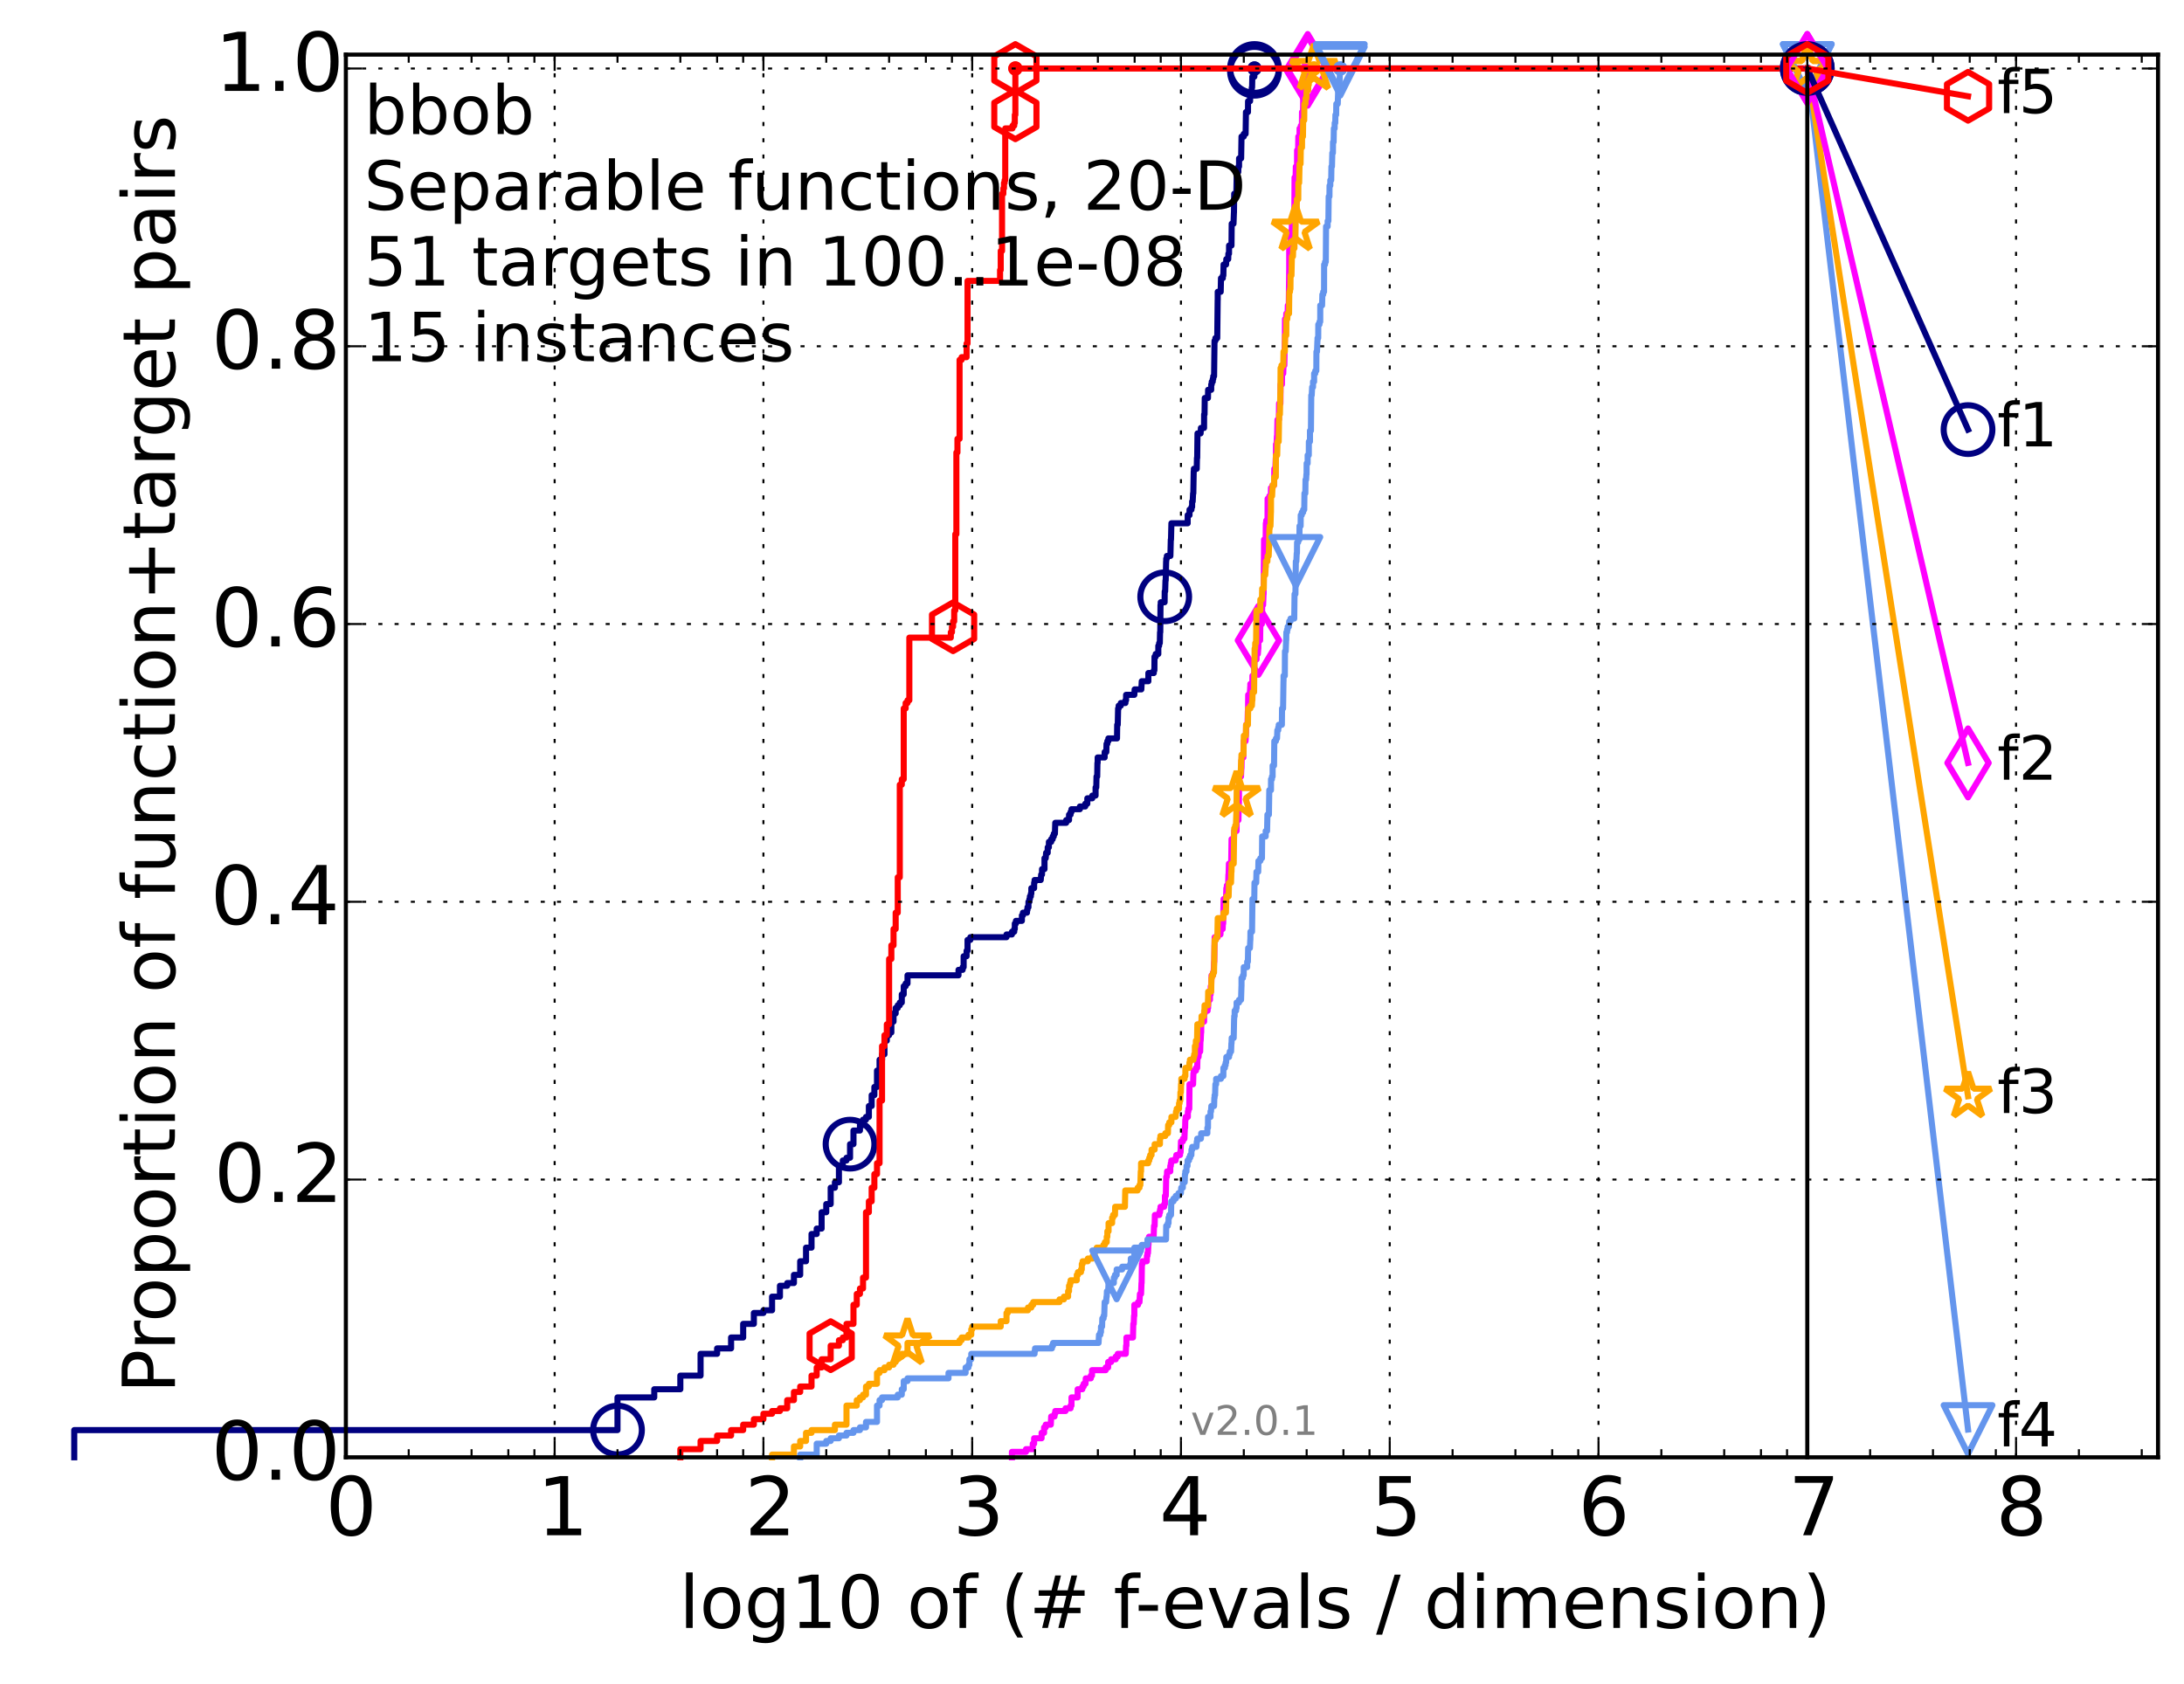 <?xml version="1.0" encoding="utf-8" standalone="no"?>
<!DOCTYPE svg PUBLIC "-//W3C//DTD SVG 1.1//EN"
  "http://www.w3.org/Graphics/SVG/1.1/DTD/svg11.dtd">
<!-- Created with matplotlib (http://matplotlib.org/) -->
<svg height="415pt" version="1.1" viewBox="0 0 538 415" width="538pt" xmlns="http://www.w3.org/2000/svg" xmlns:xlink="http://www.w3.org/1999/xlink">
 <defs>
  <style type="text/css">
*{stroke-linecap:butt;stroke-linejoin:round;}
  </style>
 </defs>
 <g id="figure_1">
  <g id="patch_1">
   <path d="
M0 415.456
L538.8 415.456
L538.8 0
L0 0
z
" style="fill:#ffffff;"/>
  </g>
  <g id="axes_1">
   <g id="patch_2">
    <path d="
M85.2 359.056
L531.6 359.056
L531.6 13.456
L85.2 13.456
z
" style="fill:#ffffff;"/>
   </g>
   <g id="line2d_1">
    <defs>
     <path d="
M0 1.5
C0.398 1.5 0.779 1.342 1.061 1.061
C1.342 0.779 1.5 0.398 1.5 0
C1.5 -0.398 1.342 -0.779 1.061 -1.061
C0.779 -1.342 0.398 -1.5 0 -1.5
C-0.398 -1.5 -0.779 -1.342 -1.061 -1.061
C-1.342 -0.779 -1.5 -0.398 -1.5 0
C-1.5 0.398 -1.342 0.779 -1.061 1.061
C-0.779 1.342 -0.398 1.5 0 1.5
z
" id="ma8fc8663ec" style="stroke:#000080;stroke-width:0.5;"/>
    </defs>
    <g>
     <use style="fill:#000080;stroke:#000080;stroke-width:0.5;" x="309.027" xlink:href="#ma8fc8663ec" y="16.878"/>
     <use style="fill:#000080;stroke:#000080;stroke-width:0.5;" x="309.027" xlink:href="#ma8fc8663ec" y="16.878"/>
    </g>
   </g>
   <g id="line2d_2">
    <path d="
M18.29 359.056
L18.29 352.347
L152.11 352.347
L152.11 344.296
L161.166 344.296
L161.166 342.283
L167.592 342.283
L167.592 338.928
L172.576 338.928
L172.576 333.561
L176.648 333.561
L176.648 332.219
L180.091 332.219
L180.091 329.535
L183.073 329.535
L183.073 326.18
L185.704 326.18
L185.704 323.497
L188.057 323.497
L188.057 322.826
L190.186 322.826
L190.186 319.471
L192.129 319.471
L192.129 316.787
L193.917 316.787
L193.917 316.116
L195.572 316.116
L195.572 314.104
L197.113 314.104
L197.113 310.749
L198.555 310.749
L198.555 307.394
L199.909 307.394
L199.909 304.039
L201.185 304.039
L201.185 302.698
L202.393 302.698
L202.393 298.672
L203.539 298.672
L203.539 296.659
L204.628 296.659
L204.628 292.634
L205.667 292.634
L205.667 291.292
L206.66 291.292
L206.66 287.266
L207.611 287.266
L207.611 285.924
L208.523 285.924
L208.523 285.253
L209.399 285.253
L209.399 281.899
L210.242 281.899
L210.242 278.544
L211.838 278.544
L211.838 277.202
L212.595 277.202
L212.595 275.86
L213.327 275.86
L213.327 275.189
L214.036 275.189
L214.036 272.505
L214.724 272.505
L214.724 269.822
L215.39 269.822
L215.39 267.809
L216.038 267.809
L216.038 263.783
L216.667 263.783
L216.667 261.099
L217.279 261.099
L217.279 259.758
L217.875 259.758
L217.875 256.403
L218.455 256.403
L218.455 255.061
L219.02 255.061
L219.02 254.39
L219.572 254.39
L219.572 251.706
L220.11 251.706
L220.11 249.694
L220.636 249.694
L220.636 248.352
L221.149 248.352
L221.149 247.681
L221.651 247.681
L221.651 247.01
L222.142 247.01
L222.142 244.997
L222.622 244.997
L222.622 242.984
L223.092 242.984
L223.092 242.313
L223.553 242.313
L223.553 240.3
L236.117 240.3
L236.117 238.958
L237.132 238.958
L237.132 238.288
L237.379 238.288
L237.379 235.604
L238.104 235.604
L238.104 234.262
L238.34 234.262
L238.34 231.578
L239.034 231.578
L239.034 230.907
L247.938 230.907
L247.938 230.236
L249.274 230.236
L249.274 229.565
L249.843 229.565
L249.843 228.894
L249.983 228.894
L249.983 227.553
L250.261 227.553
L250.261 226.882
L251.728 226.882
L251.728 225.54
L251.985 225.54
L251.985 224.869
L252.983 224.869
L252.983 224.198
L253.105 224.198
L253.105 223.527
L253.346 223.527
L253.346 222.185
L253.585 222.185
L253.585 221.514
L253.704 221.514
L253.704 220.843
L253.939 220.843
L253.939 220.172
L254.055 220.172
L254.055 218.83
L254.743 218.83
L254.743 217.488
L254.855 217.488
L254.855 216.818
L256.374 216.818
L256.478 215.476
L256.686 215.476
L256.686 214.134
L257.298 214.134
L257.298 211.45
L257.598 211.45
L257.697 210.108
L258.089 210.108
L258.089 208.766
L258.378 208.766
L258.378 207.424
L258.946 207.424
L258.946 206.753
L259.317 206.753
L259.317 206.083
L259.591 206.083
L259.591 205.412
L259.862 205.412
L259.951 202.728
L262.641 202.728
L262.641 202.057
L263.343 202.057
L263.343 200.715
L263.724 200.715
L263.724 200.044
L263.949 200.044
L263.949 199.373
L266.016 199.373
L266.016 198.702
L267.338 198.702
L267.338 198.031
L267.846 198.031
L267.846 196.689
L269.067 196.689
L269.067 196.018
L269.883 196.018
L269.883 194.006
L270.054 194.006
L270.111 191.322
L270.281 191.322
L270.337 187.967
L270.393 187.967
L270.393 186.625
L272.116 186.625
L272.116 185.283
L272.527 185.283
L272.578 183.271
L272.78 183.271
L272.78 182.6
L273.03 182.6
L273.03 181.929
L275.163 181.929
L275.208 178.574
L275.343 178.574
L275.433 174.548
L275.566 174.548
L275.566 173.878
L276.093 173.878
L276.093 173.207
L277.234 173.207
L277.234 172.536
L277.398 172.536
L277.398 171.194
L279.43 171.194
L279.505 169.852
L281.155 169.852
L281.258 167.839
L282.884 167.839
L282.884 165.826
L284.219 165.826
L284.219 165.155
L284.369 165.155
L284.399 161.801
L284.696 161.801
L284.696 161.13
L285.336 161.13
L285.336 159.117
L285.536 159.117
L285.536 158.446
L285.706 158.446
L285.762 155.762
L285.818 155.762
L285.874 149.053
L285.93 149.053
L285.93 148.382
L286.887 148.382
L286.913 145.698
L287.02 145.698
L287.1 143.014
L287.153 143.014
L287.258 138.318
L287.284 138.318
L287.284 137.647
L287.442 137.647
L287.442 136.976
L288.311 136.976
L288.412 132.95
L288.462 132.95
L288.561 128.925
L292.571 128.925
L292.571 126.912
L293.023 126.912
L293.023 125.57
L293.505 125.57
L293.505 124.899
L293.664 124.899
L293.664 123.557
L293.802 123.557
L293.9 121.544
L293.958 121.544
L294.055 116.177
L294.094 116.177
L294.094 115.506
L294.8 115.506
L294.856 112.822
L294.912 112.822
L294.986 106.784
L295.755 106.784
L295.827 105.442
L296.602 105.442
L296.619 102.087
L296.723 102.087
L296.774 98.062
L297.567 98.062
L297.601 96.049
L298.366 96.049
L298.366 94.707
L298.493 94.707
L298.493 94.036
L298.746 94.036
L298.746 93.365
L298.872 93.365
L298.872 92.694
L299.074 92.694
L299.182 83.972
L299.397 83.972
L299.397 83.301
L299.851 83.301
L299.956 73.908
L299.97 73.908
L299.97 71.895
L300.703 71.895
L300.775 68.54
L301.23 68.54
L301.23 67.869
L301.356 67.869
L301.412 65.186
L302.031 65.186
L302.086 63.844
L302.555 63.844
L302.594 62.502
L302.753 62.502
L302.766 60.489
L303.362 60.489
L303.413 55.122
L303.856 55.122
L303.956 52.438
L303.968 52.438
L304.03 47.741
L304.558 47.741
L304.655 42.374
L305.038 42.374
L305.061 41.032
L305.227 41.032
L305.227 39.019
L305.739 39.019
L305.83 33.652
L306.385 33.652
L306.385 32.981
L306.838 32.981
L306.926 27.613
L307.422 27.613
L307.443 24.929
L307.938 24.929
L307.99 22.917
L308.321 22.917
L308.362 21.575
L308.433 21.575
L308.494 18.891
L308.997 18.891
L309.027 16.878
L445.2 16.878
L445.2 16.878" style="fill:none;stroke:#000080;stroke-linecap:square;stroke-width:1.5;"/>
   </g>
   <g id="line2d_3">
    <defs>
     <path d="
M0 6
C1.591 6 3.117 5.368 4.243 4.243
C5.368 3.117 6 1.591 6 0
C6 -1.591 5.368 -3.117 4.243 -4.243
C3.117 -5.368 1.591 -6 0 -6
C-1.591 -6 -3.117 -5.368 -4.243 -4.243
C-5.368 -3.117 -6 -1.591 -6 0
C-6 1.591 -5.368 3.117 -4.243 4.243
C-3.117 5.368 -1.591 6 0 6
z
" id="mae466deef1" style="stroke:#000080;stroke-width:1.5;"/>
    </defs>
    <g>
     <use style="fill:none;stroke:#000080;stroke-width:1.5;" x="152.11" xlink:href="#mae466deef1" y="352.347"/>
     <use style="fill:none;stroke:#000080;stroke-width:1.5;" x="209.399" xlink:href="#mae466deef1" y="281.899"/>
     <use style="fill:none;stroke:#000080;stroke-width:1.5;" x="286.913" xlink:href="#mae466deef1" y="147.04"/>
     <use style="fill:none;stroke:#000080;stroke-width:1.5;" x="309.027" xlink:href="#mae466deef1" y="17.549"/>
     <use style="fill:none;stroke:#000080;stroke-width:1.5;" x="309.027" xlink:href="#mae466deef1" y="16.878"/>
     <use style="fill:none;stroke:#000080;stroke-width:1.5;" x="445.2" xlink:href="#mae466deef1" y="16.878"/>
    </g>
   </g>
   <g id="line2d_4"/>
   <g id="line2d_5">
    <defs>
     <path d="
M0 1.5
C0.398 1.5 0.779 1.342 1.061 1.061
C1.342 0.779 1.5 0.398 1.5 0
C1.5 -0.398 1.342 -0.779 1.061 -1.061
C0.779 -1.342 0.398 -1.5 0 -1.5
C-0.398 -1.5 -0.779 -1.342 -1.061 -1.061
C-1.342 -0.779 -1.5 -0.398 -1.5 0
C-1.5 0.398 -1.342 0.779 -1.061 1.061
C-0.779 1.342 -0.398 1.5 0 1.5
z
" id="m62d5190e8e" style="stroke:#ff00ff;stroke-width:0.5;"/>
    </defs>
    <g>
     <use style="fill:#ff00ff;stroke:#ff00ff;stroke-width:0.5;" x="322.144" xlink:href="#m62d5190e8e" y="16.878"/>
     <use style="fill:#ff00ff;stroke:#ff00ff;stroke-width:0.5;" x="322.144" xlink:href="#m62d5190e8e" y="16.878"/>
    </g>
   </g>
   <g id="line2d_6">
    <path d="
M249.274 359.056
L249.274 357.714
L252.738 357.714
L252.738 357.044
L254.402 357.044
L254.402 355.702
L254.743 355.702
L254.743 354.36
L256.583 354.36
L256.583 353.018
L257.197 353.018
L257.197 351.676
L257.598 351.676
L257.598 351.005
L258.853 351.005
L258.946 348.992
L259.772 348.992
L259.772 348.321
L259.951 348.321
L259.951 347.65
L262.482 347.65
L262.482 346.979
L263.724 346.979
L263.724 346.309
L263.949 346.309
L263.949 344.296
L265.465 344.296
L265.465 342.283
L266.621 342.283
L266.621 341.612
L266.95 341.612
L266.95 340.941
L267.402 340.941
L267.466 339.599
L268.708 339.599
L268.708 338.928
L269.007 338.928
L269.007 337.586
L272.374 337.586
L272.374 336.915
L272.98 336.915
L272.98 335.574
L273.716 335.574
L273.716 334.903
L274.844 334.903
L274.844 334.232
L275.343 334.232
L275.343 333.561
L277.317 333.561
L277.398 331.548
L277.48 331.548
L277.48 329.535
L279.092 329.535
L279.167 326.18
L279.28 326.18
L279.356 324.168
L279.43 324.168
L279.43 321.484
L280.345 321.484
L280.345 320.813
L280.701 320.813
L280.806 318.8
L281.086 318.8
L281.189 316.116
L281.224 316.116
L281.293 311.42
L281.43 311.42
L281.43 310.749
L282.497 310.749
L282.529 309.407
L282.659 309.407
L282.659 308.736
L282.788 308.736
L282.884 306.723
L282.916 306.723
L282.948 305.381
L283.043 305.381
L283.043 304.71
L284.189 304.71
L284.279 302.027
L284.429 302.027
L284.489 299.343
L285.593 299.343
L285.593 298.672
L285.762 298.672
L285.762 298.001
L285.874 298.001
L285.874 297.33
L286.779 297.33
L286.779 296.659
L286.967 296.659
L286.967 294.646
L287.179 294.646
L287.284 289.95
L287.442 289.95
L287.494 288.608
L288.286 288.608
L288.286 287.266
L288.412 287.266
L288.412 286.595
L288.536 286.595
L288.536 285.924
L289.603 285.924
L289.603 285.253
L289.769 285.253
L289.769 284.582
L290.69 284.582
L290.69 283.911
L290.825 283.911
L290.914 281.228
L291.378 281.228
L291.378 280.557
L291.769 280.557
L291.876 277.873
L291.94 277.873
L291.983 275.86
L292.068 275.86
L292.068 275.189
L292.613 275.189
L292.613 273.847
L292.736 273.847
L292.736 273.176
L292.962 273.176
L293.023 267.138
L293.9 267.138
L293.978 264.454
L294.036 264.454
L294.036 263.783
L294.611 263.783
L294.611 263.112
L294.912 263.112
L294.986 260.429
L295.246 260.429
L295.337 259.087
L295.647 259.087
L295.719 256.403
L295.773 256.403
L295.862 254.39
L295.898 254.39
L295.898 251.706
L296.619 251.706
L296.619 249.694
L296.774 249.694
L296.774 249.023
L297.484 249.023
L297.484 248.352
L297.601 248.352
L297.683 246.339
L298.059 246.339
L298.059 244.997
L298.221 244.997
L298.253 242.984
L298.366 242.984
L298.445 240.3
L298.793 240.3
L298.793 239.629
L298.965 239.629
L299.074 236.946
L299.121 236.946
L299.213 230.907
L299.97 230.907
L299.97 230.236
L300.645 230.236
L300.703 228.894
L301.187 228.894
L301.244 227.553
L301.314 227.553
L301.412 221.514
L302.004 221.514
L302.099 218.83
L302.221 218.83
L302.221 218.159
L302.528 218.159
L302.608 215.476
L302.647 215.476
L302.726 212.792
L303.285 212.792
L303.375 206.753
L303.968 206.753
L304.018 204.741
L304.618 204.741
L304.642 202.057
L305.073 202.057
L305.156 198.031
L305.191 198.031
L305.238 191.322
L305.704 191.322
L305.796 189.309
L305.83 189.309
L305.876 186.625
L306.284 186.625
L306.362 182.6
L306.827 182.6
L306.936 180.587
L306.947 180.587
L306.969 178.574
L307.304 178.574
L307.39 175.219
L307.432 175.219
L307.475 171.194
L307.876 171.194
L307.98 169.181
L308.001 169.181
L308.001 168.51
L308.494 168.51
L308.514 166.497
L308.967 166.497
L309.027 162.472
L309.537 162.472
L309.537 161.13
L309.855 161.13
L309.96 159.788
L309.979 159.788
L309.998 157.775
L310.412 157.775
L310.468 153.749
L310.846 153.749
L310.929 149.053
L311.146 149.053
L311.254 146.369
L311.281 146.369
L311.38 132.95
L311.778 132.95
L311.822 128.925
L311.918 128.925
L311.918 128.254
L312.239 128.254
L312.256 122.886
L312.681 122.886
L312.681 122.215
L313.041 122.215
L313.082 120.203
L313.468 120.203
L313.468 119.532
L313.871 119.532
L313.911 115.506
L314.157 115.506
L314.267 112.822
L314.291 112.822
L314.322 109.468
L314.455 109.468
L314.556 107.455
L314.602 107.455
L314.687 103.429
L315.023 103.429
L315.077 99.403
L315.415 99.403
L315.452 94.707
L315.792 94.707
L315.821 92.023
L316.112 92.023
L316.17 90.01
L316.385 90.01
L316.492 83.972
L316.506 83.972
L316.542 78.604
L316.817 78.604
L316.852 77.263
L317.192 77.263
L317.233 75.25
L317.465 75.25
L317.574 66.528
L317.581 66.528
L317.581 61.16
L317.87 61.16
L317.917 57.134
L318.195 57.134
L318.247 55.122
L318.825 55.122
L318.895 43.716
L319.155 43.716
L319.212 41.032
L319.506 41.032
L319.524 37.006
L319.777 37.006
L319.826 33.652
L320.118 33.652
L320.136 31.639
L320.436 31.639
L320.436 30.968
L320.702 30.968
L320.732 27.613
L320.983 27.613
L321.024 24.258
L321.203 24.258
L321.226 22.246
L321.545 22.246
L321.557 19.562
L321.844 19.562
L321.877 18.22
L322.122 18.22
L322.144 16.878
L445.2 16.878
L445.2 16.878" style="fill:none;stroke:#ff00ff;stroke-linecap:square;stroke-width:1.5;"/>
   </g>
   <g id="line2d_7">
    <defs>
     <path d="
M-3.9968e-16 8.485
L5.091 0
L4.88498e-16 -8.485
L-5.091 -1.77636e-15
z
" id="mf6640c921f" style="stroke:#ff00ff;stroke-linejoin:miter;stroke-width:1.5;"/>
    </defs>
    <g>
     <use style="fill:none;stroke:#ff00ff;stroke-linejoin:miter;stroke-width:1.5;" x="309.998" xlink:href="#mf6640c921f" y="157.775"/>
     <use style="fill:none;stroke:#ff00ff;stroke-linejoin:miter;stroke-width:1.5;" x="322.144" xlink:href="#mf6640c921f" y="17.549"/>
     <use style="fill:none;stroke:#ff00ff;stroke-linejoin:miter;stroke-width:1.5;" x="322.144" xlink:href="#mf6640c921f" y="16.878"/>
     <use style="fill:none;stroke:#ff00ff;stroke-linejoin:miter;stroke-width:1.5;" x="445.2" xlink:href="#mf6640c921f" y="16.878"/>
    </g>
   </g>
   <g id="line2d_8"/>
   <g id="line2d_9">
    <defs>
     <path d="
M0 1.5
C0.398 1.5 0.779 1.342 1.061 1.061
C1.342 0.779 1.5 0.398 1.5 0
C1.5 -0.398 1.342 -0.779 1.061 -1.061
C0.779 -1.342 0.398 -1.5 0 -1.5
C-0.398 -1.5 -0.779 -1.342 -1.061 -1.061
C-1.342 -0.779 -1.5 -0.398 -1.5 0
C-1.5 0.398 -1.342 0.779 -1.061 1.061
C-0.779 1.342 -0.398 1.5 0 1.5
z
" id="m3747452efa" style="stroke:#ffa500;stroke-width:0.5;"/>
    </defs>
    <g>
     <use style="fill:#ffa500;stroke:#ffa500;stroke-width:0.5;" x="323.663" xlink:href="#m3747452efa" y="16.878"/>
     <use style="fill:#ffa500;stroke:#ffa500;stroke-width:0.5;" x="323.663" xlink:href="#m3747452efa" y="16.878"/>
    </g>
   </g>
   <g id="line2d_10">
    <path d="
M190.186 359.056
L190.186 358.385
L195.572 358.385
L195.572 356.373
L197.113 356.373
L197.113 355.031
L198.555 355.031
L198.555 353.018
L199.909 353.018
L199.909 352.347
L205.667 352.347
L205.667 351.005
L208.523 351.005
L208.523 346.309
L211.054 346.309
L211.054 344.967
L211.838 344.967
L211.838 344.296
L212.595 344.296
L212.595 343.625
L213.327 343.625
L213.327 341.612
L214.036 341.612
L214.036 340.941
L216.038 340.941
L216.038 338.257
L216.667 338.257
L216.667 337.586
L217.875 337.586
L217.875 336.915
L219.02 336.915
L219.02 336.244
L220.11 336.244
L220.11 335.574
L220.636 335.574
L220.636 334.232
L222.142 334.232
L222.142 333.561
L223.553 333.561
L223.553 330.877
L236.375 330.877
L236.375 330.206
L236.883 330.206
L236.883 329.535
L238.574 329.535
L238.574 328.864
L239.261 328.864
L239.261 327.522
L239.486 327.522
L239.486 326.851
L246.517 326.851
L246.517 325.509
L247.938 325.509
L247.938 323.497
L248.242 323.497
L248.242 322.826
L253.226 322.826
L253.226 322.155
L254.055 322.155
L254.055 321.484
L254.516 321.484
L254.516 320.813
L260.998 320.813
L260.998 320.142
L262.08 320.142
L262.08 319.471
L263.112 319.471
L263.112 318.129
L263.343 318.129
L263.343 316.787
L263.572 316.787
L263.572 316.116
L263.724 316.116
L263.724 315.445
L265.254 315.445
L265.254 314.104
L265.535 314.104
L265.535 313.433
L266.287 313.433
L266.287 312.762
L266.488 312.762
L266.488 311.42
L266.687 311.42
L266.687 310.749
L267.971 310.749
L267.971 310.078
L269.185 310.078
L269.185 309.407
L269.595 309.407
L269.595 308.736
L269.711 308.736
L269.711 308.065
L270.168 308.065
L270.168 307.394
L271.803 307.394
L271.803 306.723
L272.168 306.723
L272.168 306.052
L272.628 306.052
L272.628 304.71
L272.78 304.71
L272.78 303.369
L273.08 303.369
L273.08 301.356
L273.956 301.356
L273.956 300.014
L274.193 300.014
L274.193 299.343
L274.66 299.343
L274.706 297.33
L277.11 297.33
L277.193 293.304
L280.237 293.304
L280.237 292.634
L280.701 292.634
L280.701 291.963
L280.911 291.963
L281.016 288.608
L281.086 288.608
L281.086 286.595
L282.852 286.595
L282.852 285.924
L283.107 285.924
L283.107 285.253
L283.328 285.253
L283.328 284.582
L283.67 284.582
L283.67 283.24
L284.429 283.24
L284.429 281.899
L285.734 281.899
L285.734 280.557
L285.846 280.557
L285.846 279.886
L287.047 279.886
L287.047 279.215
L287.701 279.215
L287.752 277.202
L288.034 277.202
L288.034 276.531
L288.561 276.531
L288.561 275.189
L289.603 275.189
L289.698 273.847
L289.862 273.847
L289.862 273.176
L290.44 273.176
L290.44 271.834
L290.577 271.834
L290.577 271.164
L290.757 271.164
L290.78 269.151
L290.892 269.151
L290.937 267.138
L291.003 267.138
L291.003 265.796
L291.812 265.796
L291.812 265.125
L292.004 265.125
L292.004 263.112
L292.941 263.112
L293.002 261.77
L293.124 261.77
L293.124 261.099
L294.016 261.099
L294.016 260.429
L294.171 260.429
L294.171 259.758
L294.344 259.758
L294.344 257.745
L294.573 257.745
L294.592 256.403
L294.875 256.403
L294.949 252.377
L295.952 252.377
L295.987 250.364
L296.567 250.364
L296.636 249.023
L296.705 249.023
L296.723 247.681
L297.567 247.681
L297.617 244.326
L298.366 244.326
L298.413 240.971
L298.525 240.971
L298.525 240.3
L298.84 240.3
L298.84 239.629
L299.059 239.629
L299.167 232.92
L299.182 232.92
L299.213 231.578
L299.534 231.578
L299.534 230.907
L299.881 230.907
L299.97 226.211
L301.398 226.211
L301.398 224.869
L301.991 224.869
L302.099 220.843
L302.661 220.843
L302.753 217.488
L303.247 217.488
L303.324 214.805
L303.362 214.805
L303.413 212.792
L303.906 212.792
L304.005 205.412
L304.03 205.412
L304.043 204.07
L304.277 204.07
L304.277 203.399
L304.461 203.399
L304.57 200.044
L304.582 200.044
L304.655 194.006
L305.191 194.006
L305.227 190.651
L305.635 190.651
L305.739 187.296
L305.796 187.296
L305.819 185.954
L306.318 185.954
L306.396 181.258
L306.904 181.258
L306.947 178.574
L307.411 178.574
L307.464 174.548
L308.011 174.548
L308.011 173.878
L308.392 173.878
L308.464 172.536
L308.504 172.536
L308.555 170.523
L308.927 170.523
L309.027 161.801
L309.046 161.801
L309.056 159.788
L309.175 159.788
L309.214 158.446
L309.42 158.446
L309.517 150.395
L310.459 150.395
L310.468 147.711
L310.865 147.711
L310.919 145.027
L311.317 145.027
L311.353 141.673
L311.681 141.673
L311.778 139.66
L311.822 139.66
L311.822 138.318
L312.204 138.318
L312.256 136.976
L312.521 136.976
L312.631 134.292
L312.639 134.292
L312.698 130.267
L312.765 130.267
L312.765 129.596
L312.966 129.596
L313.066 126.241
L313.082 126.241
L313.099 122.215
L313.362 122.215
L313.46 120.203
L313.5 120.203
L313.5 119.532
L313.863 119.532
L313.879 117.519
L314.283 117.519
L314.306 112.151
L314.618 112.151
L314.695 108.797
L314.993 108.797
L315.077 103.429
L315.107 103.429
L315.107 102.087
L315.288 102.087
L315.392 96.72
L315.407 96.72
L315.452 90.681
L315.674 90.681
L315.674 90.01
L316.119 90.01
L316.177 86.656
L316.506 86.656
L316.57 82.63
L316.859 82.63
L316.886 78.604
L317.109 78.604
L317.185 77.263
L317.54 77.263
L317.601 71.895
L317.769 71.895
L317.769 71.224
L317.883 71.224
L317.917 67.869
L318.136 67.869
L318.241 63.173
L318.502 63.173
L318.567 61.16
L318.869 61.16
L318.895 59.147
L319.092 59.147
L319.199 53.109
L319.212 53.109
L319.212 51.767
L319.412 51.767
L319.481 49.083
L319.808 49.083
L319.832 45.057
L320.027 45.057
L320.13 40.361
L320.376 40.361
L320.436 36.335
L320.732 36.335
L320.749 33.652
L320.966 33.652
L321.018 29.626
L321.278 29.626
L321.312 25.6
L321.585 25.6
L321.591 24.258
L321.821 24.258
L321.855 22.246
L322.265 22.246
L322.265 20.904
L322.407 20.904
L322.413 19.562
L322.705 19.562
L322.705 18.891
L322.978 18.891
L322.978 18.22
L323.663 18.22
L323.663 16.878
L445.2 16.878
L445.2 16.878" style="fill:none;stroke:#ffa500;stroke-linecap:square;stroke-width:1.5;"/>
   </g>
   <g id="line2d_11">
    <defs>
     <path d="
M3.67394e-16 -6
L-1.347 -1.854
L-5.706 -1.854
L-2.18 0.708
L-3.527 4.854
L-4.20996e-16 2.292
L3.527 4.854
L2.18 0.708
L5.706 -1.854
L1.347 -1.854
z
" id="m73d367cfb6" style="stroke:#ffa500;stroke-linejoin:bevel;stroke-width:1.5;"/>
    </defs>
    <g>
     <use style="fill:none;stroke:#ffa500;stroke-linejoin:bevel;stroke-width:1.5;" x="223.553" xlink:href="#m73d367cfb6" y="330.877"/>
     <use style="fill:none;stroke:#ffa500;stroke-linejoin:bevel;stroke-width:1.5;" x="304.63" xlink:href="#m73d367cfb6" y="196.018"/>
     <use style="fill:none;stroke:#ffa500;stroke-linejoin:bevel;stroke-width:1.5;" x="319.155" xlink:href="#m73d367cfb6" y="56.463"/>
     <use style="fill:none;stroke:#ffa500;stroke-linejoin:bevel;stroke-width:1.5;" x="323.663" xlink:href="#m73d367cfb6" y="16.878"/>
     <use style="fill:none;stroke:#ffa500;stroke-linejoin:bevel;stroke-width:1.5;" x="445.2" xlink:href="#m73d367cfb6" y="16.878"/>
    </g>
   </g>
   <g id="line2d_12"/>
   <g id="line2d_13">
    <defs>
     <path d="
M0 1.5
C0.398 1.5 0.779 1.342 1.061 1.061
C1.342 0.779 1.5 0.398 1.5 0
C1.5 -0.398 1.342 -0.779 1.061 -1.061
C0.779 -1.342 0.398 -1.5 0 -1.5
C-0.398 -1.5 -0.779 -1.342 -1.061 -1.061
C-1.342 -0.779 -1.5 -0.398 -1.5 0
C-1.5 0.398 -1.342 0.779 -1.061 1.061
C-0.779 1.342 -0.398 1.5 0 1.5
z
" id="m03dd694df9" style="stroke:#6495ed;stroke-width:0.5;"/>
    </defs>
    <g>
     <use style="fill:#6495ed;stroke:#6495ed;stroke-width:0.5;" x="330.161" xlink:href="#m03dd694df9" y="16.878"/>
     <use style="fill:#6495ed;stroke:#6495ed;stroke-width:0.5;" x="330.161" xlink:href="#m03dd694df9" y="16.878"/>
    </g>
   </g>
   <g id="line2d_14">
    <path d="
M197.113 359.056
L197.113 358.385
L201.185 358.385
L201.185 355.702
L203.539 355.702
L203.539 355.031
L204.628 355.031
L204.628 354.36
L206.66 354.36
L206.66 353.689
L208.523 353.689
L208.523 353.018
L210.242 353.018
L210.242 352.347
L211.838 352.347
L211.838 351.676
L213.327 351.676
L213.327 350.334
L216.038 350.334
L216.038 346.309
L216.667 346.309
L216.667 344.967
L217.279 344.967
L217.279 344.296
L221.149 344.296
L221.149 343.625
L222.142 343.625
L222.142 342.283
L222.622 342.283
L222.622 340.27
L223.553 340.27
L223.553 339.599
L233.648 339.599
L233.648 338.257
L237.865 338.257
L237.865 336.915
L238.574 336.915
L238.574 336.244
L238.805 336.244
L238.805 334.903
L239.261 334.903
L239.261 333.561
L254.855 333.561
L254.855 332.89
L254.967 332.89
L254.967 332.219
L259.132 332.219
L259.132 331.548
L259.409 331.548
L259.409 330.877
L270.616 330.877
L270.726 328.864
L271.055 328.864
L271.055 328.193
L271.217 328.193
L271.217 326.851
L271.485 326.851
L271.539 324.839
L271.855 324.839
L271.855 324.168
L272.012 324.168
L272.116 320.813
L272.476 320.813
L272.578 319.471
L272.628 319.471
L272.679 318.129
L272.98 318.129
L273.08 316.116
L274.381 316.116
L274.381 314.774
L274.66 314.774
L274.66 314.104
L275.072 314.104
L275.072 312.762
L276.437 312.762
L276.437 312.091
L278.398 312.091
L278.398 311.42
L278.554 311.42
L278.554 310.078
L279.43 310.078
L279.43 307.394
L281.258 307.394
L281.258 306.723
L282.659 306.723
L282.659 305.381
L287.232 305.381
L287.284 302.027
L287.675 302.027
L287.675 301.356
L287.855 301.356
L287.855 300.014
L288.034 300.014
L288.034 299.343
L288.462 299.343
L288.536 295.988
L289.076 295.988
L289.076 295.317
L289.627 295.317
L289.627 294.646
L290.303 294.646
L290.303 293.975
L290.892 293.975
L290.981 292.634
L291.378 292.634
L291.378 291.292
L291.833 291.292
L291.897 289.279
L291.983 289.279
L291.983 288.608
L292.279 288.608
L292.279 287.266
L292.53 287.266
L292.53 285.924
L292.9 285.924
L292.9 285.253
L293.185 285.253
L293.185 284.582
L293.485 284.582
L293.505 283.24
L293.684 283.24
L293.684 282.569
L294.724 282.569
L294.818 281.228
L294.912 281.228
L294.912 280.557
L295.827 280.557
L295.898 279.215
L297.418 279.215
L297.418 277.873
L297.567 277.873
L297.584 275.189
L298.189 275.189
L298.189 273.847
L298.317 273.847
L298.398 272.505
L299.074 272.505
L299.136 270.493
L299.198 270.493
L299.198 269.822
L299.321 269.822
L299.397 267.138
L299.58 267.138
L299.58 265.796
L300.76 265.796
L300.76 265.125
L301.356 265.125
L301.37 263.112
L301.731 263.112
L301.731 262.441
L301.923 262.441
L301.923 261.77
L302.045 261.77
L302.086 260.429
L302.766 260.429
L302.766 259.758
L302.936 259.758
L302.936 259.087
L303.26 259.087
L303.337 257.074
L303.375 257.074
L303.413 255.732
L303.906 255.732
L304.005 251.035
L304.03 251.035
L304.03 250.364
L304.142 250.364
L304.142 249.023
L304.497 249.023
L304.497 248.352
L304.618 248.352
L304.618 247.01
L305.215 247.01
L305.215 246.339
L305.716 246.339
L305.819 242.984
L305.83 242.984
L305.83 240.971
L306.171 240.971
L306.171 240.3
L306.362 240.3
L306.385 238.288
L307.229 238.288
L307.229 236.946
L307.4 236.946
L307.464 233.591
L307.897 233.591
L307.99 231.578
L308.011 231.578
L308.032 229.565
L308.423 229.565
L308.525 221.514
L308.977 221.514
L309.027 217.488
L309.449 217.488
L309.517 214.805
L309.941 214.805
L309.998 212.121
L310.468 212.121
L310.468 211.45
L310.865 211.45
L310.919 206.083
L311.787 206.083
L311.787 204.741
L312.127 204.741
L312.213 200.715
L312.58 200.715
L312.673 194.677
L313.09 194.677
L313.099 191.993
L313.321 191.993
L313.321 191.322
L313.492 191.322
L313.492 188.638
L313.839 188.638
L313.911 182.6
L314.306 182.6
L314.306 181.929
L314.579 181.929
L314.656 179.916
L314.879 179.916
L314.879 179.245
L315.001 179.245
L315.001 178.574
L315.77 178.574
L315.814 174.548
L316.069 174.548
L316.17 167.839
L316.184 167.839
L316.184 166.497
L316.499 166.497
L316.535 160.459
L316.718 160.459
L316.824 157.775
L316.845 157.775
L316.879 155.762
L317.06 155.762
L317.06 155.091
L317.192 155.091
L317.192 154.42
L317.493 154.42
L317.581 153.078
L317.91 153.078
L317.91 152.408
L318.818 152.408
L318.895 146.369
L319.111 146.369
L319.212 138.318
L319.343 138.318
L319.431 136.305
L319.487 136.305
L319.518 133.621
L319.783 133.621
L319.783 132.95
L320.088 132.95
L320.124 129.596
L320.394 129.596
L320.418 126.912
L320.679 126.912
L320.679 126.241
L321.012 126.241
L321.012 125.57
L321.283 125.57
L321.335 121.544
L321.551 121.544
L321.596 118.19
L321.743 118.19
L321.816 116.848
L321.855 116.848
L321.877 114.164
L322.122 114.164
L322.122 112.151
L322.402 112.151
L322.423 108.797
L322.694 108.797
L322.694 106.113
L322.93 106.113
L323.015 97.391
L323.126 97.391
L323.226 95.378
L323.446 95.378
L323.446 94.036
L323.715 94.036
L323.715 92.023
L323.996 92.023
L323.996 91.352
L324.259 91.352
L324.284 86.656
L324.424 86.656
L324.528 83.972
L324.553 83.972
L324.553 83.301
L324.725 83.301
L324.745 79.946
L325.033 79.946
L325.033 79.275
L325.221 79.275
L325.231 75.25
L325.678 75.25
L325.744 72.566
L325.95 72.566
L325.95 71.895
L326.163 71.895
L326.181 65.186
L326.406 65.186
L326.406 64.515
L326.592 64.515
L326.659 55.792
L327.048 55.792
L327.048 54.451
L327.233 54.451
L327.304 48.412
L327.491 48.412
L327.517 45.728
L327.703 45.728
L327.703 44.387
L327.926 44.387
L327.981 41.032
L328.112 41.032
L328.196 37.677
L328.347 37.677
L328.368 34.993
L328.522 34.993
L328.58 31.639
L328.774 31.639
L328.782 30.297
L328.925 30.297
L328.962 28.284
L329.144 28.284
L329.18 25.6
L329.536 25.6
L329.623 22.917
L329.764 22.917
L329.776 20.904
L329.952 20.904
L330.06 18.22
L330.134 18.22
L330.161 16.878
L445.2 16.878
L445.2 16.878" style="fill:none;stroke:#6495ed;stroke-linecap:square;stroke-width:1.5;"/>
   </g>
   <g id="line2d_15">
    <defs>
     <path d="
M-7.34788e-16 6
L6 -6
L-6 -6
z
" id="md7b19447de" style="stroke:#6495ed;stroke-linejoin:miter;stroke-width:1.5;"/>
    </defs>
    <g>
     <use style="fill:none;stroke:#6495ed;stroke-linejoin:miter;stroke-width:1.5;" x="275.072" xlink:href="#md7b19447de" y="314.104"/>
     <use style="fill:none;stroke:#6495ed;stroke-linejoin:miter;stroke-width:1.5;" x="319.212" xlink:href="#md7b19447de" y="138.318"/>
     <use style="fill:none;stroke:#6495ed;stroke-linejoin:miter;stroke-width:1.5;" x="330.161" xlink:href="#md7b19447de" y="17.549"/>
     <use style="fill:none;stroke:#6495ed;stroke-linejoin:miter;stroke-width:1.5;" x="330.161" xlink:href="#md7b19447de" y="16.878"/>
     <use style="fill:none;stroke:#6495ed;stroke-linejoin:miter;stroke-width:1.5;" x="445.2" xlink:href="#md7b19447de" y="16.878"/>
    </g>
   </g>
   <g id="line2d_16"/>
   <g id="line2d_17">
    <defs>
     <path d="
M0 1.5
C0.398 1.5 0.779 1.342 1.061 1.061
C1.342 0.779 1.5 0.398 1.5 0
C1.5 -0.398 1.342 -0.779 1.061 -1.061
C0.779 -1.342 0.398 -1.5 0 -1.5
C-0.398 -1.5 -0.779 -1.342 -1.061 -1.061
C-1.342 -0.779 -1.5 -0.398 -1.5 0
C-1.5 0.398 -1.342 0.779 -1.061 1.061
C-0.779 1.342 -0.398 1.5 0 1.5
z
" id="ma07bdd5909" style="stroke:#ff0000;stroke-width:0.5;"/>
    </defs>
    <g>
     <use style="fill:#ff0000;stroke:#ff0000;stroke-width:0.5;" x="250.122" xlink:href="#ma07bdd5909" y="16.878"/>
     <use style="fill:#ff0000;stroke:#ff0000;stroke-width:0.5;" x="250.122" xlink:href="#ma07bdd5909" y="16.878"/>
    </g>
   </g>
   <g id="line2d_18">
    <path d="
M167.592 359.056
L167.592 357.044
L172.576 357.044
L172.576 355.031
L176.648 355.031
L176.648 353.689
L180.091 353.689
L180.091 352.347
L183.073 352.347
L183.073 351.005
L185.704 351.005
L185.704 349.663
L188.057 349.663
L188.057 348.321
L190.186 348.321
L190.186 347.65
L192.129 347.65
L192.129 346.979
L193.917 346.979
L193.917 344.967
L195.572 344.967
L195.572 342.954
L197.113 342.954
L197.113 341.612
L199.909 341.612
L199.909 338.928
L201.185 338.928
L201.185 336.915
L202.393 336.915
L202.393 334.903
L204.628 334.903
L204.628 331.548
L206.66 331.548
L206.66 330.206
L207.611 330.206
L207.611 329.535
L208.523 329.535
L208.523 326.18
L210.242 326.18
L210.242 321.484
L211.054 321.484
L211.054 318.8
L211.838 318.8
L211.838 317.458
L212.595 317.458
L212.595 314.774
L213.327 314.774
L213.327 298.672
L214.036 298.672
L214.036 295.988
L214.724 295.988
L214.724 292.634
L215.39 292.634
L215.39 289.279
L216.038 289.279
L216.038 286.595
L216.667 286.595
L216.667 271.164
L217.279 271.164
L217.279 257.745
L217.875 257.745
L217.875 255.061
L218.455 255.061
L218.455 252.377
L219.02 252.377
L219.02 236.275
L219.572 236.275
L219.572 232.92
L220.11 232.92
L220.11 228.894
L220.636 228.894
L220.636 224.869
L221.149 224.869
L221.149 216.147
L221.651 216.147
L221.651 193.335
L222.142 193.335
L222.142 191.993
L222.622 191.993
L222.622 174.548
L223.092 174.548
L223.092 173.207
L223.553 173.207
L223.553 172.536
L224.004 172.536
L224.004 157.104
L234.221 157.104
L234.221 155.762
L234.502 155.762
L234.502 154.42
L234.779 154.42
L234.779 153.078
L235.053 153.078
L235.053 150.395
L235.324 150.395
L235.324 131.608
L235.592 131.608
L235.592 111.48
L235.856 111.48
L235.856 108.126
L236.375 108.126
L236.375 88.668
L236.883 88.668
L236.883 87.998
L238.104 87.998
L238.104 84.643
L238.34 84.643
L238.34 69.211
L246.353 69.211
L246.353 66.528
L246.517 66.528
L246.517 61.831
L246.841 61.831
L246.841 47.741
L247.16 47.741
L247.16 46.399
L247.318 46.399
L247.318 45.057
L247.474 45.057
L247.474 44.387
L247.63 44.387
L247.63 31.639
L249.418 31.639
L249.418 30.968
L249.843 30.968
L249.843 30.297
L249.983 30.297
L249.983 28.284
L250.122 28.284
L250.122 16.878
L445.2 16.878
L445.2 16.878" style="fill:none;stroke:#ff0000;stroke-linecap:square;stroke-width:1.5;"/>
   </g>
   <g id="line2d_19">
    <defs>
     <path d="
M3.67394e-16 -6
L-5.196 -3
L-5.196 3
L-1.10218e-15 6
L5.196 3
L5.196 -3
z
" id="m98e028c2bf" style="stroke:#ff0000;stroke-linejoin:miter;stroke-width:1.5;"/>
    </defs>
    <g>
     <use style="fill:none;stroke:#ff0000;stroke-linejoin:miter;stroke-width:1.5;" x="204.628" xlink:href="#m98e028c2bf" y="331.548"/>
     <use style="fill:none;stroke:#ff0000;stroke-linejoin:miter;stroke-width:1.5;" x="234.779" xlink:href="#m98e028c2bf" y="154.42"/>
     <use style="fill:none;stroke:#ff0000;stroke-linejoin:miter;stroke-width:1.5;" x="250.122" xlink:href="#m98e028c2bf" y="28.284"/>
     <use style="fill:none;stroke:#ff0000;stroke-linejoin:miter;stroke-width:1.5;" x="250.122" xlink:href="#m98e028c2bf" y="16.878"/>
     <use style="fill:none;stroke:#ff0000;stroke-linejoin:miter;stroke-width:1.5;" x="445.2" xlink:href="#m98e028c2bf" y="16.878"/>
    </g>
   </g>
   <g id="line2d_20"/>
   <g id="line2d_21">
    <path d="
M445.2 16.878
L484.8 352.213" style="fill:none;stroke:#6495ed;stroke-linecap:square;stroke-width:1.5;"/>
    <g>
     <use style="fill:none;stroke:#6495ed;stroke-linejoin:miter;stroke-width:1.5;" x="445.2" xlink:href="#md7b19447de" y="16.878"/>
     <use style="fill:none;stroke:#6495ed;stroke-linejoin:miter;stroke-width:1.5;" x="484.8" xlink:href="#md7b19447de" y="352.213"/>
    </g>
   </g>
   <g id="line2d_22">
    <path d="
M445.2 16.878
L484.8 270.09" style="fill:none;stroke:#ffa500;stroke-linecap:square;stroke-width:1.5;"/>
    <g>
     <use style="fill:none;stroke:#ffa500;stroke-linejoin:bevel;stroke-width:1.5;" x="445.2" xlink:href="#m73d367cfb6" y="16.878"/>
     <use style="fill:none;stroke:#ffa500;stroke-linejoin:bevel;stroke-width:1.5;" x="484.8" xlink:href="#m73d367cfb6" y="270.09"/>
    </g>
   </g>
   <g id="line2d_23">
    <path d="
M445.2 16.878
L484.8 187.967" style="fill:none;stroke:#ff00ff;stroke-linecap:square;stroke-width:1.5;"/>
    <g>
     <use style="fill:none;stroke:#ff00ff;stroke-linejoin:miter;stroke-width:1.5;" x="445.2" xlink:href="#mf6640c921f" y="16.878"/>
     <use style="fill:none;stroke:#ff00ff;stroke-linejoin:miter;stroke-width:1.5;" x="484.8" xlink:href="#mf6640c921f" y="187.967"/>
    </g>
   </g>
   <g id="line2d_24">
    <path d="
M445.2 16.878
L484.8 105.844" style="fill:none;stroke:#000080;stroke-linecap:square;stroke-width:1.5;"/>
    <g>
     <use style="fill:none;stroke:#000080;stroke-width:1.5;" x="445.2" xlink:href="#mae466deef1" y="16.878"/>
     <use style="fill:none;stroke:#000080;stroke-width:1.5;" x="484.8" xlink:href="#mae466deef1" y="105.844"/>
    </g>
   </g>
   <g id="line2d_25">
    <path d="
M445.2 16.878
L484.8 23.722" style="fill:none;stroke:#ff0000;stroke-linecap:square;stroke-width:1.5;"/>
    <g>
     <use style="fill:none;stroke:#ff0000;stroke-linejoin:miter;stroke-width:1.5;" x="445.2" xlink:href="#m98e028c2bf" y="16.878"/>
     <use style="fill:none;stroke:#ff0000;stroke-linejoin:miter;stroke-width:1.5;" x="484.8" xlink:href="#m98e028c2bf" y="23.722"/>
    </g>
   </g>
   <g id="line2d_26">
    <path d="
M445.2 359.056
L445.2 16.878" style="fill:none;stroke:#000000;stroke-linecap:square;"/>
   </g>
   <g id="patch_3">
    <path d="
M85.2 13.456
L531.6 13.456" style="fill:none;stroke:#000000;stroke-linecap:square;stroke-linejoin:miter;"/>
   </g>
   <g id="patch_4">
    <path d="
M531.6 359.056
L531.6 13.456" style="fill:none;stroke:#000000;stroke-linecap:square;stroke-linejoin:miter;"/>
   </g>
   <g id="patch_5">
    <path d="
M85.2 359.056
L531.6 359.056" style="fill:none;stroke:#000000;stroke-linecap:square;stroke-linejoin:miter;"/>
   </g>
   <g id="patch_6">
    <path d="
M85.2 359.056
L85.2 13.456" style="fill:none;stroke:#000000;stroke-linecap:square;stroke-linejoin:miter;"/>
   </g>
   <g id="matplotlib.axis_1">
    <g id="xtick_1">
     <g id="line2d_27">
      <path clip-path="url(#p54ce849065)" d="
M85.2 359.056
L85.2 13.456" style="fill:none;stroke:#000000;stroke-dasharray:1,3;stroke-dashoffset:0.0;stroke-width:0.5;"/>
     </g>
     <g id="line2d_28">
      <defs>
       <path d="
M0 0
L0 -4" id="m93b0483c22" style="stroke:#000000;stroke-width:0.5;"/>
      </defs>
      <g>
       <use style="stroke:#000000;stroke-width:0.5;" x="85.2" xlink:href="#m93b0483c22" y="359.056"/>
      </g>
     </g>
     <g id="line2d_29">
      <defs>
       <path d="
M0 0
L0 4" id="m741efc42ff" style="stroke:#000000;stroke-width:0.5;"/>
      </defs>
      <g>
       <use style="stroke:#000000;stroke-width:0.5;" x="85.2" xlink:href="#m741efc42ff" y="13.456"/>
      </g>
     </g>
     <g id="text_1">
      <!-- 0 -->
      <defs>
       <path d="
M31.781 66.406
Q24.172 66.406 20.328 58.906
Q16.5 51.422 16.5 36.375
Q16.5 21.391 20.328 13.891
Q24.172 6.391 31.781 6.391
Q39.453 6.391 43.281 13.891
Q47.125 21.391 47.125 36.375
Q47.125 51.422 43.281 58.906
Q39.453 66.406 31.781 66.406
M31.781 74.219
Q44.047 74.219 50.516 64.516
Q56.984 54.828 56.984 36.375
Q56.984 17.969 50.516 8.266
Q44.047 -1.422 31.781 -1.422
Q19.531 -1.422 13.062 8.266
Q6.594 17.969 6.594 36.375
Q6.594 54.828 13.062 64.516
Q19.531 74.219 31.781 74.219" id="BitstreamVeraSans-Roman-30"/>
      </defs>
      <g transform="translate(80.161 378.253)scale(0.2 -0.2)">
       <use xlink:href="#BitstreamVeraSans-Roman-30"/>
      </g>
     </g>
    </g>
    <g id="xtick_2">
     <g id="line2d_30">
      <path clip-path="url(#p54ce849065)" d="
M136.629 359.056
L136.629 13.456" style="fill:none;stroke:#000000;stroke-dasharray:1,3;stroke-dashoffset:0.0;stroke-width:0.5;"/>
     </g>
     <g id="line2d_31">
      <g>
       <use style="stroke:#000000;stroke-width:0.5;" x="136.629" xlink:href="#m93b0483c22" y="359.056"/>
      </g>
     </g>
     <g id="line2d_32">
      <g>
       <use style="stroke:#000000;stroke-width:0.5;" x="136.629" xlink:href="#m741efc42ff" y="13.456"/>
      </g>
     </g>
     <g id="text_2">
      <!-- 1 -->
      <defs>
       <path d="
M12.406 8.297
L28.516 8.297
L28.516 63.922
L10.984 60.406
L10.984 69.391
L28.422 72.906
L38.281 72.906
L38.281 8.297
L54.391 8.297
L54.391 0
L12.406 0
z
" id="BitstreamVeraSans-Roman-31"/>
      </defs>
      <g transform="translate(132.288 378.253)scale(0.2 -0.2)">
       <use xlink:href="#BitstreamVeraSans-Roman-31"/>
      </g>
     </g>
    </g>
    <g id="xtick_3">
     <g id="line2d_33">
      <path clip-path="url(#p54ce849065)" d="
M188.057 359.056
L188.057 13.456" style="fill:none;stroke:#000000;stroke-dasharray:1,3;stroke-dashoffset:0.0;stroke-width:0.5;"/>
     </g>
     <g id="line2d_34">
      <g>
       <use style="stroke:#000000;stroke-width:0.5;" x="188.057" xlink:href="#m93b0483c22" y="359.056"/>
      </g>
     </g>
     <g id="line2d_35">
      <g>
       <use style="stroke:#000000;stroke-width:0.5;" x="188.057" xlink:href="#m741efc42ff" y="13.456"/>
      </g>
     </g>
     <g id="text_3">
      <!-- 2 -->
      <defs>
       <path d="
M19.188 8.297
L53.609 8.297
L53.609 0
L7.328 0
L7.328 8.297
Q12.938 14.109 22.625 23.891
Q32.328 33.688 34.812 36.531
Q39.547 41.844 41.422 45.531
Q43.312 49.219 43.312 52.781
Q43.312 58.594 39.234 62.25
Q35.156 65.922 28.609 65.922
Q23.969 65.922 18.812 64.312
Q13.672 62.703 7.812 59.422
L7.812 69.391
Q13.766 71.781 18.938 73
Q24.125 74.219 28.422 74.219
Q39.75 74.219 46.484 68.547
Q53.219 62.891 53.219 53.422
Q53.219 48.922 51.531 44.891
Q49.859 40.875 45.406 35.406
Q44.188 33.984 37.641 27.219
Q31.109 20.453 19.188 8.297" id="BitstreamVeraSans-Roman-32"/>
      </defs>
      <g transform="translate(183.429 378.253)scale(0.2 -0.2)">
       <use xlink:href="#BitstreamVeraSans-Roman-32"/>
      </g>
     </g>
    </g>
    <g id="xtick_4">
     <g id="line2d_36">
      <path clip-path="url(#p54ce849065)" d="
M239.486 359.056
L239.486 13.456" style="fill:none;stroke:#000000;stroke-dasharray:1,3;stroke-dashoffset:0.0;stroke-width:0.5;"/>
     </g>
     <g id="line2d_37">
      <g>
       <use style="stroke:#000000;stroke-width:0.5;" x="239.486" xlink:href="#m93b0483c22" y="359.056"/>
      </g>
     </g>
     <g id="line2d_38">
      <g>
       <use style="stroke:#000000;stroke-width:0.5;" x="239.486" xlink:href="#m741efc42ff" y="13.456"/>
      </g>
     </g>
     <g id="text_4">
      <!-- 3 -->
      <defs>
       <path d="
M40.578 39.312
Q47.656 37.797 51.625 33
Q55.609 28.219 55.609 21.188
Q55.609 10.406 48.188 4.484
Q40.766 -1.422 27.094 -1.422
Q22.516 -1.422 17.656 -0.516
Q12.797 0.391 7.625 2.203
L7.625 11.719
Q11.719 9.328 16.594 8.109
Q21.484 6.891 26.812 6.891
Q36.078 6.891 40.938 10.547
Q45.797 14.203 45.797 21.188
Q45.797 27.641 41.281 31.266
Q36.766 34.906 28.719 34.906
L20.219 34.906
L20.219 43.016
L29.109 43.016
Q36.375 43.016 40.234 45.922
Q44.094 48.828 44.094 54.297
Q44.094 59.906 40.109 62.906
Q36.141 65.922 28.719 65.922
Q24.656 65.922 20.016 65.031
Q15.375 64.156 9.812 62.312
L9.812 71.094
Q15.438 72.656 20.344 73.438
Q25.25 74.219 29.594 74.219
Q40.828 74.219 47.359 69.109
Q53.906 64.016 53.906 55.328
Q53.906 49.266 50.438 45.094
Q46.969 40.922 40.578 39.312" id="BitstreamVeraSans-Roman-33"/>
      </defs>
      <g transform="translate(234.687 378.253)scale(0.2 -0.2)">
       <use xlink:href="#BitstreamVeraSans-Roman-33"/>
      </g>
     </g>
    </g>
    <g id="xtick_5">
     <g id="line2d_39">
      <path clip-path="url(#p54ce849065)" d="
M290.914 359.056
L290.914 13.456" style="fill:none;stroke:#000000;stroke-dasharray:1,3;stroke-dashoffset:0.0;stroke-width:0.5;"/>
     </g>
     <g id="line2d_40">
      <g>
       <use style="stroke:#000000;stroke-width:0.5;" x="290.914" xlink:href="#m93b0483c22" y="359.056"/>
      </g>
     </g>
     <g id="line2d_41">
      <g>
       <use style="stroke:#000000;stroke-width:0.5;" x="290.914" xlink:href="#m741efc42ff" y="13.456"/>
      </g>
     </g>
     <g id="text_5">
      <!-- 4 -->
      <defs>
       <path d="
M37.797 64.312
L12.891 25.391
L37.797 25.391
z

M35.203 72.906
L47.609 72.906
L47.609 25.391
L58.016 25.391
L58.016 17.188
L47.609 17.188
L47.609 0
L37.797 0
L37.797 17.188
L4.891 17.188
L4.891 26.703
z
" id="BitstreamVeraSans-Roman-34"/>
      </defs>
      <g transform="translate(285.602 378.253)scale(0.2 -0.2)">
       <use xlink:href="#BitstreamVeraSans-Roman-34"/>
      </g>
     </g>
    </g>
    <g id="xtick_6">
     <g id="line2d_42">
      <path clip-path="url(#p54ce849065)" d="
M342.343 359.056
L342.343 13.456" style="fill:none;stroke:#000000;stroke-dasharray:1,3;stroke-dashoffset:0.0;stroke-width:0.5;"/>
     </g>
     <g id="line2d_43">
      <g>
       <use style="stroke:#000000;stroke-width:0.5;" x="342.343" xlink:href="#m93b0483c22" y="359.056"/>
      </g>
     </g>
     <g id="line2d_44">
      <g>
       <use style="stroke:#000000;stroke-width:0.5;" x="342.343" xlink:href="#m741efc42ff" y="13.456"/>
      </g>
     </g>
     <g id="text_6">
      <!-- 5 -->
      <defs>
       <path d="
M10.797 72.906
L49.516 72.906
L49.516 64.594
L19.828 64.594
L19.828 46.734
Q21.969 47.469 24.109 47.828
Q26.266 48.188 28.422 48.188
Q40.625 48.188 47.75 41.5
Q54.891 34.812 54.891 23.391
Q54.891 11.625 47.562 5.094
Q40.234 -1.422 26.906 -1.422
Q22.312 -1.422 17.547 -0.641
Q12.797 0.141 7.719 1.703
L7.719 11.625
Q12.109 9.234 16.797 8.062
Q21.484 6.891 26.703 6.891
Q35.156 6.891 40.078 11.328
Q45.016 15.766 45.016 23.391
Q45.016 31 40.078 35.438
Q35.156 39.891 26.703 39.891
Q22.75 39.891 18.812 39.016
Q14.891 38.141 10.797 36.281
z
" id="BitstreamVeraSans-Roman-35"/>
      </defs>
      <g transform="translate(337.626 378.253)scale(0.2 -0.2)">
       <use xlink:href="#BitstreamVeraSans-Roman-35"/>
      </g>
     </g>
    </g>
    <g id="xtick_7">
     <g id="line2d_45">
      <path clip-path="url(#p54ce849065)" d="
M393.771 359.056
L393.771 13.456" style="fill:none;stroke:#000000;stroke-dasharray:1,3;stroke-dashoffset:0.0;stroke-width:0.5;"/>
     </g>
     <g id="line2d_46">
      <g>
       <use style="stroke:#000000;stroke-width:0.5;" x="393.771" xlink:href="#m93b0483c22" y="359.056"/>
      </g>
     </g>
     <g id="line2d_47">
      <g>
       <use style="stroke:#000000;stroke-width:0.5;" x="393.771" xlink:href="#m741efc42ff" y="13.456"/>
      </g>
     </g>
     <g id="text_7">
      <!-- 6 -->
      <defs>
       <path d="
M33.016 40.375
Q26.375 40.375 22.484 35.828
Q18.609 31.297 18.609 23.391
Q18.609 15.531 22.484 10.953
Q26.375 6.391 33.016 6.391
Q39.656 6.391 43.531 10.953
Q47.406 15.531 47.406 23.391
Q47.406 31.297 43.531 35.828
Q39.656 40.375 33.016 40.375
M52.594 71.297
L52.594 62.312
Q48.875 64.062 45.094 64.984
Q41.312 65.922 37.594 65.922
Q27.828 65.922 22.672 59.328
Q17.531 52.734 16.797 39.406
Q19.672 43.656 24.016 45.922
Q28.375 48.188 33.594 48.188
Q44.578 48.188 50.953 41.516
Q57.328 34.859 57.328 23.391
Q57.328 12.156 50.688 5.359
Q44.047 -1.422 33.016 -1.422
Q20.359 -1.422 13.672 8.266
Q6.984 17.969 6.984 36.375
Q6.984 53.656 15.188 63.938
Q23.391 74.219 37.203 74.219
Q40.922 74.219 44.703 73.484
Q48.484 72.75 52.594 71.297" id="BitstreamVeraSans-Roman-36"/>
      </defs>
      <g transform="translate(388.737 378.253)scale(0.2 -0.2)">
       <use xlink:href="#BitstreamVeraSans-Roman-36"/>
      </g>
     </g>
    </g>
    <g id="xtick_8">
     <g id="line2d_48">
      <path clip-path="url(#p54ce849065)" d="
M445.2 359.056
L445.2 13.456" style="fill:none;stroke:#000000;stroke-dasharray:1,3;stroke-dashoffset:0.0;stroke-width:0.5;"/>
     </g>
     <g id="line2d_49">
      <g>
       <use style="stroke:#000000;stroke-width:0.5;" x="445.2" xlink:href="#m93b0483c22" y="359.056"/>
      </g>
     </g>
     <g id="line2d_50">
      <g>
       <use style="stroke:#000000;stroke-width:0.5;" x="445.2" xlink:href="#m741efc42ff" y="13.456"/>
      </g>
     </g>
     <g id="text_8">
      <!-- 7 -->
      <defs>
       <path d="
M8.203 72.906
L55.078 72.906
L55.078 68.703
L28.609 0
L18.312 0
L43.219 64.594
L8.203 64.594
z
" id="BitstreamVeraSans-Roman-37"/>
      </defs>
      <g transform="translate(440.512 378.253)scale(0.2 -0.2)">
       <use xlink:href="#BitstreamVeraSans-Roman-37"/>
      </g>
     </g>
    </g>
    <g id="xtick_9">
     <g id="line2d_51">
      <path clip-path="url(#p54ce849065)" d="
M496.629 359.056
L496.629 13.456" style="fill:none;stroke:#000000;stroke-dasharray:1,3;stroke-dashoffset:0.0;stroke-width:0.5;"/>
     </g>
     <g id="line2d_52">
      <g>
       <use style="stroke:#000000;stroke-width:0.5;" x="496.629" xlink:href="#m93b0483c22" y="359.056"/>
      </g>
     </g>
     <g id="line2d_53">
      <g>
       <use style="stroke:#000000;stroke-width:0.5;" x="496.629" xlink:href="#m741efc42ff" y="13.456"/>
      </g>
     </g>
     <g id="text_9">
      <!-- 8 -->
      <defs>
       <path d="
M31.781 34.625
Q24.75 34.625 20.719 30.859
Q16.703 27.094 16.703 20.516
Q16.703 13.922 20.719 10.156
Q24.75 6.391 31.781 6.391
Q38.812 6.391 42.859 10.172
Q46.922 13.969 46.922 20.516
Q46.922 27.094 42.891 30.859
Q38.875 34.625 31.781 34.625
M21.922 38.812
Q15.578 40.375 12.031 44.719
Q8.5 49.078 8.5 55.328
Q8.5 64.062 14.719 69.141
Q20.953 74.219 31.781 74.219
Q42.672 74.219 48.875 69.141
Q55.078 64.062 55.078 55.328
Q55.078 49.078 51.531 44.719
Q48 40.375 41.703 38.812
Q48.828 37.156 52.797 32.312
Q56.781 27.484 56.781 20.516
Q56.781 9.906 50.312 4.234
Q43.844 -1.422 31.781 -1.422
Q19.734 -1.422 13.25 4.234
Q6.781 9.906 6.781 20.516
Q6.781 27.484 10.781 32.312
Q14.797 37.156 21.922 38.812
M18.312 54.391
Q18.312 48.734 21.844 45.562
Q25.391 42.391 31.781 42.391
Q38.141 42.391 41.719 45.562
Q45.312 48.734 45.312 54.391
Q45.312 60.062 41.719 63.234
Q38.141 66.406 31.781 66.406
Q25.391 66.406 21.844 63.234
Q18.312 60.062 18.312 54.391" id="BitstreamVeraSans-Roman-38"/>
      </defs>
      <g transform="translate(491.629 378.253)scale(0.2 -0.2)">
       <use xlink:href="#BitstreamVeraSans-Roman-38"/>
      </g>
     </g>
    </g>
    <g id="xtick_10">
     <g id="line2d_54">
      <defs>
       <path d="
M0 0
L0 -2" id="m177f7580d0" style="stroke:#000000;stroke-width:0.5;"/>
      </defs>
      <g>
       <use style="stroke:#000000;stroke-width:0.5;" x="100.682" xlink:href="#m177f7580d0" y="359.056"/>
      </g>
     </g>
     <g id="line2d_55">
      <defs>
       <path d="
M0 0
L0 2" id="m5284c7e2a0" style="stroke:#000000;stroke-width:0.5;"/>
      </defs>
      <g>
       <use style="stroke:#000000;stroke-width:0.5;" x="100.682" xlink:href="#m5284c7e2a0" y="13.456"/>
      </g>
     </g>
    </g>
    <g id="xtick_11">
     <g id="line2d_56">
      <g>
       <use style="stroke:#000000;stroke-width:0.5;" x="116.163" xlink:href="#m177f7580d0" y="359.056"/>
      </g>
     </g>
     <g id="line2d_57">
      <g>
       <use style="stroke:#000000;stroke-width:0.5;" x="116.163" xlink:href="#m5284c7e2a0" y="13.456"/>
      </g>
     </g>
    </g>
    <g id="xtick_12">
     <g id="line2d_58">
      <g>
       <use style="stroke:#000000;stroke-width:0.5;" x="125.219" xlink:href="#m177f7580d0" y="359.056"/>
      </g>
     </g>
     <g id="line2d_59">
      <g>
       <use style="stroke:#000000;stroke-width:0.5;" x="125.219" xlink:href="#m5284c7e2a0" y="13.456"/>
      </g>
     </g>
    </g>
    <g id="xtick_13">
     <g id="line2d_60">
      <g>
       <use style="stroke:#000000;stroke-width:0.5;" x="131.645" xlink:href="#m177f7580d0" y="359.056"/>
      </g>
     </g>
     <g id="line2d_61">
      <g>
       <use style="stroke:#000000;stroke-width:0.5;" x="131.645" xlink:href="#m5284c7e2a0" y="13.456"/>
      </g>
     </g>
    </g>
    <g id="xtick_14">
     <g id="line2d_62">
      <g>
       <use style="stroke:#000000;stroke-width:0.5;" x="152.11" xlink:href="#m177f7580d0" y="359.056"/>
      </g>
     </g>
     <g id="line2d_63">
      <g>
       <use style="stroke:#000000;stroke-width:0.5;" x="152.11" xlink:href="#m5284c7e2a0" y="13.456"/>
      </g>
     </g>
    </g>
    <g id="xtick_15">
     <g id="line2d_64">
      <g>
       <use style="stroke:#000000;stroke-width:0.5;" x="167.592" xlink:href="#m177f7580d0" y="359.056"/>
      </g>
     </g>
     <g id="line2d_65">
      <g>
       <use style="stroke:#000000;stroke-width:0.5;" x="167.592" xlink:href="#m5284c7e2a0" y="13.456"/>
      </g>
     </g>
    </g>
    <g id="xtick_16">
     <g id="line2d_66">
      <g>
       <use style="stroke:#000000;stroke-width:0.5;" x="176.648" xlink:href="#m177f7580d0" y="359.056"/>
      </g>
     </g>
     <g id="line2d_67">
      <g>
       <use style="stroke:#000000;stroke-width:0.5;" x="176.648" xlink:href="#m5284c7e2a0" y="13.456"/>
      </g>
     </g>
    </g>
    <g id="xtick_17">
     <g id="line2d_68">
      <g>
       <use style="stroke:#000000;stroke-width:0.5;" x="183.073" xlink:href="#m177f7580d0" y="359.056"/>
      </g>
     </g>
     <g id="line2d_69">
      <g>
       <use style="stroke:#000000;stroke-width:0.5;" x="183.073" xlink:href="#m5284c7e2a0" y="13.456"/>
      </g>
     </g>
    </g>
    <g id="xtick_18">
     <g id="line2d_70">
      <g>
       <use style="stroke:#000000;stroke-width:0.5;" x="203.539" xlink:href="#m177f7580d0" y="359.056"/>
      </g>
     </g>
     <g id="line2d_71">
      <g>
       <use style="stroke:#000000;stroke-width:0.5;" x="203.539" xlink:href="#m5284c7e2a0" y="13.456"/>
      </g>
     </g>
    </g>
    <g id="xtick_19">
     <g id="line2d_72">
      <g>
       <use style="stroke:#000000;stroke-width:0.5;" x="219.02" xlink:href="#m177f7580d0" y="359.056"/>
      </g>
     </g>
     <g id="line2d_73">
      <g>
       <use style="stroke:#000000;stroke-width:0.5;" x="219.02" xlink:href="#m5284c7e2a0" y="13.456"/>
      </g>
     </g>
    </g>
    <g id="xtick_20">
     <g id="line2d_74">
      <g>
       <use style="stroke:#000000;stroke-width:0.5;" x="228.076" xlink:href="#m177f7580d0" y="359.056"/>
      </g>
     </g>
     <g id="line2d_75">
      <g>
       <use style="stroke:#000000;stroke-width:0.5;" x="228.076" xlink:href="#m5284c7e2a0" y="13.456"/>
      </g>
     </g>
    </g>
    <g id="xtick_21">
     <g id="line2d_76">
      <g>
       <use style="stroke:#000000;stroke-width:0.5;" x="234.502" xlink:href="#m177f7580d0" y="359.056"/>
      </g>
     </g>
     <g id="line2d_77">
      <g>
       <use style="stroke:#000000;stroke-width:0.5;" x="234.502" xlink:href="#m5284c7e2a0" y="13.456"/>
      </g>
     </g>
    </g>
    <g id="xtick_22">
     <g id="line2d_78">
      <g>
       <use style="stroke:#000000;stroke-width:0.5;" x="254.967" xlink:href="#m177f7580d0" y="359.056"/>
      </g>
     </g>
     <g id="line2d_79">
      <g>
       <use style="stroke:#000000;stroke-width:0.5;" x="254.967" xlink:href="#m5284c7e2a0" y="13.456"/>
      </g>
     </g>
    </g>
    <g id="xtick_23">
     <g id="line2d_80">
      <g>
       <use style="stroke:#000000;stroke-width:0.5;" x="270.449" xlink:href="#m177f7580d0" y="359.056"/>
      </g>
     </g>
     <g id="line2d_81">
      <g>
       <use style="stroke:#000000;stroke-width:0.5;" x="270.449" xlink:href="#m5284c7e2a0" y="13.456"/>
      </g>
     </g>
    </g>
    <g id="xtick_24">
     <g id="line2d_82">
      <g>
       <use style="stroke:#000000;stroke-width:0.5;" x="279.505" xlink:href="#m177f7580d0" y="359.056"/>
      </g>
     </g>
     <g id="line2d_83">
      <g>
       <use style="stroke:#000000;stroke-width:0.5;" x="279.505" xlink:href="#m5284c7e2a0" y="13.456"/>
      </g>
     </g>
    </g>
    <g id="xtick_25">
     <g id="line2d_84">
      <g>
       <use style="stroke:#000000;stroke-width:0.5;" x="285.93" xlink:href="#m177f7580d0" y="359.056"/>
      </g>
     </g>
     <g id="line2d_85">
      <g>
       <use style="stroke:#000000;stroke-width:0.5;" x="285.93" xlink:href="#m5284c7e2a0" y="13.456"/>
      </g>
     </g>
    </g>
    <g id="xtick_26">
     <g id="line2d_86">
      <g>
       <use style="stroke:#000000;stroke-width:0.5;" x="306.396" xlink:href="#m177f7580d0" y="359.056"/>
      </g>
     </g>
     <g id="line2d_87">
      <g>
       <use style="stroke:#000000;stroke-width:0.5;" x="306.396" xlink:href="#m5284c7e2a0" y="13.456"/>
      </g>
     </g>
    </g>
    <g id="xtick_27">
     <g id="line2d_88">
      <g>
       <use style="stroke:#000000;stroke-width:0.5;" x="321.877" xlink:href="#m177f7580d0" y="359.056"/>
      </g>
     </g>
     <g id="line2d_89">
      <g>
       <use style="stroke:#000000;stroke-width:0.5;" x="321.877" xlink:href="#m5284c7e2a0" y="13.456"/>
      </g>
     </g>
    </g>
    <g id="xtick_28">
     <g id="line2d_90">
      <g>
       <use style="stroke:#000000;stroke-width:0.5;" x="330.933" xlink:href="#m177f7580d0" y="359.056"/>
      </g>
     </g>
     <g id="line2d_91">
      <g>
       <use style="stroke:#000000;stroke-width:0.5;" x="330.933" xlink:href="#m5284c7e2a0" y="13.456"/>
      </g>
     </g>
    </g>
    <g id="xtick_29">
     <g id="line2d_92">
      <g>
       <use style="stroke:#000000;stroke-width:0.5;" x="337.359" xlink:href="#m177f7580d0" y="359.056"/>
      </g>
     </g>
     <g id="line2d_93">
      <g>
       <use style="stroke:#000000;stroke-width:0.5;" x="337.359" xlink:href="#m5284c7e2a0" y="13.456"/>
      </g>
     </g>
    </g>
    <g id="xtick_30">
     <g id="line2d_94">
      <g>
       <use style="stroke:#000000;stroke-width:0.5;" x="357.824" xlink:href="#m177f7580d0" y="359.056"/>
      </g>
     </g>
     <g id="line2d_95">
      <g>
       <use style="stroke:#000000;stroke-width:0.5;" x="357.824" xlink:href="#m5284c7e2a0" y="13.456"/>
      </g>
     </g>
    </g>
    <g id="xtick_31">
     <g id="line2d_96">
      <g>
       <use style="stroke:#000000;stroke-width:0.5;" x="373.306" xlink:href="#m177f7580d0" y="359.056"/>
      </g>
     </g>
     <g id="line2d_97">
      <g>
       <use style="stroke:#000000;stroke-width:0.5;" x="373.306" xlink:href="#m5284c7e2a0" y="13.456"/>
      </g>
     </g>
    </g>
    <g id="xtick_32">
     <g id="line2d_98">
      <g>
       <use style="stroke:#000000;stroke-width:0.5;" x="382.362" xlink:href="#m177f7580d0" y="359.056"/>
      </g>
     </g>
     <g id="line2d_99">
      <g>
       <use style="stroke:#000000;stroke-width:0.5;" x="382.362" xlink:href="#m5284c7e2a0" y="13.456"/>
      </g>
     </g>
    </g>
    <g id="xtick_33">
     <g id="line2d_100">
      <g>
       <use style="stroke:#000000;stroke-width:0.5;" x="388.787" xlink:href="#m177f7580d0" y="359.056"/>
      </g>
     </g>
     <g id="line2d_101">
      <g>
       <use style="stroke:#000000;stroke-width:0.5;" x="388.787" xlink:href="#m5284c7e2a0" y="13.456"/>
      </g>
     </g>
    </g>
    <g id="xtick_34">
     <g id="line2d_102">
      <g>
       <use style="stroke:#000000;stroke-width:0.5;" x="409.253" xlink:href="#m177f7580d0" y="359.056"/>
      </g>
     </g>
     <g id="line2d_103">
      <g>
       <use style="stroke:#000000;stroke-width:0.5;" x="409.253" xlink:href="#m5284c7e2a0" y="13.456"/>
      </g>
     </g>
    </g>
    <g id="xtick_35">
     <g id="line2d_104">
      <g>
       <use style="stroke:#000000;stroke-width:0.5;" x="424.735" xlink:href="#m177f7580d0" y="359.056"/>
      </g>
     </g>
     <g id="line2d_105">
      <g>
       <use style="stroke:#000000;stroke-width:0.5;" x="424.735" xlink:href="#m5284c7e2a0" y="13.456"/>
      </g>
     </g>
    </g>
    <g id="xtick_36">
     <g id="line2d_106">
      <g>
       <use style="stroke:#000000;stroke-width:0.5;" x="433.791" xlink:href="#m177f7580d0" y="359.056"/>
      </g>
     </g>
     <g id="line2d_107">
      <g>
       <use style="stroke:#000000;stroke-width:0.5;" x="433.791" xlink:href="#m5284c7e2a0" y="13.456"/>
      </g>
     </g>
    </g>
    <g id="xtick_37">
     <g id="line2d_108">
      <g>
       <use style="stroke:#000000;stroke-width:0.5;" x="440.216" xlink:href="#m177f7580d0" y="359.056"/>
      </g>
     </g>
     <g id="line2d_109">
      <g>
       <use style="stroke:#000000;stroke-width:0.5;" x="440.216" xlink:href="#m5284c7e2a0" y="13.456"/>
      </g>
     </g>
    </g>
    <g id="xtick_38">
     <g id="line2d_110">
      <g>
       <use style="stroke:#000000;stroke-width:0.5;" x="460.682" xlink:href="#m177f7580d0" y="359.056"/>
      </g>
     </g>
     <g id="line2d_111">
      <g>
       <use style="stroke:#000000;stroke-width:0.5;" x="460.682" xlink:href="#m5284c7e2a0" y="13.456"/>
      </g>
     </g>
    </g>
    <g id="xtick_39">
     <g id="line2d_112">
      <g>
       <use style="stroke:#000000;stroke-width:0.5;" x="476.163" xlink:href="#m177f7580d0" y="359.056"/>
      </g>
     </g>
     <g id="line2d_113">
      <g>
       <use style="stroke:#000000;stroke-width:0.5;" x="476.163" xlink:href="#m5284c7e2a0" y="13.456"/>
      </g>
     </g>
    </g>
    <g id="xtick_40">
     <g id="line2d_114">
      <g>
       <use style="stroke:#000000;stroke-width:0.5;" x="485.219" xlink:href="#m177f7580d0" y="359.056"/>
      </g>
     </g>
     <g id="line2d_115">
      <g>
       <use style="stroke:#000000;stroke-width:0.5;" x="485.219" xlink:href="#m5284c7e2a0" y="13.456"/>
      </g>
     </g>
    </g>
    <g id="xtick_41">
     <g id="line2d_116">
      <g>
       <use style="stroke:#000000;stroke-width:0.5;" x="491.645" xlink:href="#m177f7580d0" y="359.056"/>
      </g>
     </g>
     <g id="line2d_117">
      <g>
       <use style="stroke:#000000;stroke-width:0.5;" x="491.645" xlink:href="#m5284c7e2a0" y="13.456"/>
      </g>
     </g>
    </g>
    <g id="xtick_42">
     <g id="line2d_118">
      <g>
       <use style="stroke:#000000;stroke-width:0.5;" x="512.11" xlink:href="#m177f7580d0" y="359.056"/>
      </g>
     </g>
     <g id="line2d_119">
      <g>
       <use style="stroke:#000000;stroke-width:0.5;" x="512.11" xlink:href="#m5284c7e2a0" y="13.456"/>
      </g>
     </g>
    </g>
    <g id="xtick_43">
     <g id="line2d_120">
      <g>
       <use style="stroke:#000000;stroke-width:0.5;" x="527.592" xlink:href="#m177f7580d0" y="359.056"/>
      </g>
     </g>
     <g id="line2d_121">
      <g>
       <use style="stroke:#000000;stroke-width:0.5;" x="527.592" xlink:href="#m5284c7e2a0" y="13.456"/>
      </g>
     </g>
    </g>
    <g id="text_10">
     <!-- log10 of (# f-evals / dimension) -->
     <defs>
      <path id="BitstreamVeraSans-Roman-20"/>
      <path d="
M51.125 44
L36.922 44
L32.812 27.688
L47.125 27.688
z

M43.797 71.781
L38.719 51.516
L52.984 51.516
L58.109 71.781
L65.922 71.781
L60.891 51.516
L76.125 51.516
L76.125 44
L58.984 44
L54.984 27.688
L70.516 27.688
L70.516 20.219
L53.078 20.219
L48 0
L40.188 0
L45.219 20.219
L30.906 20.219
L25.875 0
L18.016 0
L23.094 20.219
L7.719 20.219
L7.719 27.688
L24.906 27.688
L29 44
L13.281 44
L13.281 51.516
L30.906 51.516
L35.891 71.781
z
" id="BitstreamVeraSans-Roman-23"/>
      <path d="
M52 44.188
Q55.375 50.25 60.062 53.125
Q64.75 56 71.094 56
Q79.641 56 84.281 50.016
Q88.922 44.047 88.922 33.016
L88.922 0
L79.891 0
L79.891 32.719
Q79.891 40.578 77.094 44.375
Q74.312 48.188 68.609 48.188
Q61.625 48.188 57.562 43.547
Q53.516 38.922 53.516 30.906
L53.516 0
L44.484 0
L44.484 32.719
Q44.484 40.625 41.703 44.406
Q38.922 48.188 33.109 48.188
Q26.219 48.188 22.156 43.531
Q18.109 38.875 18.109 30.906
L18.109 0
L9.078 0
L9.078 54.688
L18.109 54.688
L18.109 46.188
Q21.188 51.219 25.484 53.609
Q29.781 56 35.688 56
Q41.656 56 45.828 52.969
Q50 49.953 52 44.188" id="BitstreamVeraSans-Roman-6d"/>
      <path d="
M54.891 33.016
L54.891 0
L45.906 0
L45.906 32.719
Q45.906 40.484 42.875 44.328
Q39.844 48.188 33.797 48.188
Q26.516 48.188 22.312 43.547
Q18.109 38.922 18.109 30.906
L18.109 0
L9.078 0
L9.078 54.688
L18.109 54.688
L18.109 46.188
Q21.344 51.125 25.703 53.562
Q30.078 56 35.797 56
Q45.219 56 50.047 50.172
Q54.891 44.344 54.891 33.016" id="BitstreamVeraSans-Roman-6e"/>
      <path d="
M31 75.875
Q24.469 64.656 21.281 53.656
Q18.109 42.672 18.109 31.391
Q18.109 20.125 21.312 9.062
Q24.516 -2 31 -13.188
L23.188 -13.188
Q15.875 -1.703 12.234 9.375
Q8.594 20.453 8.594 31.391
Q8.594 42.281 12.203 53.312
Q15.828 64.359 23.188 75.875
z
" id="BitstreamVeraSans-Roman-28"/>
      <path d="
M30.609 48.391
Q23.391 48.391 19.188 42.75
Q14.984 37.109 14.984 27.297
Q14.984 17.484 19.156 11.844
Q23.344 6.203 30.609 6.203
Q37.797 6.203 41.984 11.859
Q46.188 17.531 46.188 27.297
Q46.188 37.016 41.984 42.703
Q37.797 48.391 30.609 48.391
M30.609 56
Q42.328 56 49.016 48.375
Q55.719 40.766 55.719 27.297
Q55.719 13.875 49.016 6.219
Q42.328 -1.422 30.609 -1.422
Q18.844 -1.422 12.172 6.219
Q5.516 13.875 5.516 27.297
Q5.516 40.766 12.172 48.375
Q18.844 56 30.609 56" id="BitstreamVeraSans-Roman-6f"/>
      <path d="
M9.422 75.984
L18.406 75.984
L18.406 0
L9.422 0
z
" id="BitstreamVeraSans-Roman-6c"/>
      <path d="
M2.984 54.688
L12.5 54.688
L29.594 8.797
L46.688 54.688
L56.203 54.688
L35.688 0
L23.484 0
z
" id="BitstreamVeraSans-Roman-76"/>
      <path d="
M9.422 54.688
L18.406 54.688
L18.406 0
L9.422 0
z

M9.422 75.984
L18.406 75.984
L18.406 64.594
L9.422 64.594
z
" id="BitstreamVeraSans-Roman-69"/>
      <path d="
M4.891 31.391
L31.203 31.391
L31.203 23.391
L4.891 23.391
z
" id="BitstreamVeraSans-Roman-2d"/>
      <path d="
M25.391 72.906
L33.688 72.906
L8.297 -9.281
L0 -9.281
z
" id="BitstreamVeraSans-Roman-2f"/>
      <path d="
M56.203 29.594
L56.203 25.203
L14.891 25.203
Q15.484 15.922 20.484 11.062
Q25.484 6.203 34.422 6.203
Q39.594 6.203 44.453 7.469
Q49.312 8.734 54.109 11.281
L54.109 2.781
Q49.266 0.734 44.188 -0.344
Q39.109 -1.422 33.891 -1.422
Q20.797 -1.422 13.156 6.188
Q5.516 13.812 5.516 26.812
Q5.516 40.234 12.766 48.109
Q20.016 56 32.328 56
Q43.359 56 49.781 48.891
Q56.203 41.797 56.203 29.594
M47.219 32.234
Q47.125 39.594 43.094 43.984
Q39.062 48.391 32.422 48.391
Q24.906 48.391 20.391 44.141
Q15.875 39.891 15.188 32.172
z
" id="BitstreamVeraSans-Roman-65"/>
      <path d="
M45.406 46.391
L45.406 75.984
L54.391 75.984
L54.391 0
L45.406 0
L45.406 8.203
Q42.578 3.328 38.25 0.953
Q33.938 -1.422 27.875 -1.422
Q17.969 -1.422 11.734 6.484
Q5.516 14.406 5.516 27.297
Q5.516 40.188 11.734 48.094
Q17.969 56 27.875 56
Q33.938 56 38.25 53.625
Q42.578 51.266 45.406 46.391
M14.797 27.297
Q14.797 17.391 18.875 11.75
Q22.953 6.109 30.078 6.109
Q37.203 6.109 41.297 11.75
Q45.406 17.391 45.406 27.297
Q45.406 37.203 41.297 42.844
Q37.203 48.484 30.078 48.484
Q22.953 48.484 18.875 42.844
Q14.797 37.203 14.797 27.297" id="BitstreamVeraSans-Roman-64"/>
      <path d="
M45.406 27.984
Q45.406 37.75 41.375 43.109
Q37.359 48.484 30.078 48.484
Q22.859 48.484 18.828 43.109
Q14.797 37.75 14.797 27.984
Q14.797 18.266 18.828 12.891
Q22.859 7.516 30.078 7.516
Q37.359 7.516 41.375 12.891
Q45.406 18.266 45.406 27.984
M54.391 6.781
Q54.391 -7.172 48.188 -13.984
Q42 -20.797 29.203 -20.797
Q24.469 -20.797 20.266 -20.094
Q16.062 -19.391 12.109 -17.922
L12.109 -9.188
Q16.062 -11.328 19.922 -12.344
Q23.781 -13.375 27.781 -13.375
Q36.625 -13.375 41.016 -8.766
Q45.406 -4.156 45.406 5.172
L45.406 9.625
Q42.625 4.781 38.281 2.391
Q33.938 0 27.875 0
Q17.828 0 11.672 7.656
Q5.516 15.328 5.516 27.984
Q5.516 40.672 11.672 48.328
Q17.828 56 27.875 56
Q33.938 56 38.281 53.609
Q42.625 51.219 45.406 46.391
L45.406 54.688
L54.391 54.688
z
" id="BitstreamVeraSans-Roman-67"/>
      <path d="
M37.109 75.984
L37.109 68.5
L28.516 68.5
Q23.688 68.5 21.797 66.547
Q19.922 64.594 19.922 59.516
L19.922 54.688
L34.719 54.688
L34.719 47.703
L19.922 47.703
L19.922 0
L10.891 0
L10.891 47.703
L2.297 47.703
L2.297 54.688
L10.891 54.688
L10.891 58.5
Q10.891 67.625 15.141 71.797
Q19.391 75.984 28.609 75.984
z
" id="BitstreamVeraSans-Roman-66"/>
      <path d="
M34.281 27.484
Q23.391 27.484 19.188 25
Q14.984 22.516 14.984 16.5
Q14.984 11.719 18.141 8.906
Q21.297 6.109 26.703 6.109
Q34.188 6.109 38.703 11.406
Q43.219 16.703 43.219 25.484
L43.219 27.484
z

M52.203 31.203
L52.203 0
L43.219 0
L43.219 8.297
Q40.141 3.328 35.547 0.953
Q30.953 -1.422 24.312 -1.422
Q15.922 -1.422 10.953 3.297
Q6 8.016 6 15.922
Q6 25.141 12.172 29.828
Q18.359 34.516 30.609 34.516
L43.219 34.516
L43.219 35.406
Q43.219 41.609 39.141 45
Q35.062 48.391 27.688 48.391
Q23 48.391 18.547 47.266
Q14.109 46.141 10.016 43.891
L10.016 52.203
Q14.938 54.109 19.578 55.047
Q24.219 56 28.609 56
Q40.484 56 46.344 49.844
Q52.203 43.703 52.203 31.203" id="BitstreamVeraSans-Roman-61"/>
      <path d="
M44.281 53.078
L44.281 44.578
Q40.484 46.531 36.375 47.5
Q32.281 48.484 27.875 48.484
Q21.188 48.484 17.844 46.438
Q14.5 44.391 14.5 40.281
Q14.5 37.156 16.891 35.375
Q19.281 33.594 26.516 31.984
L29.594 31.297
Q39.156 29.25 43.188 25.516
Q47.219 21.781 47.219 15.094
Q47.219 7.469 41.188 3.016
Q35.156 -1.422 24.609 -1.422
Q20.219 -1.422 15.453 -0.562
Q10.688 0.297 5.422 2
L5.422 11.281
Q10.406 8.688 15.234 7.391
Q20.062 6.109 24.812 6.109
Q31.156 6.109 34.562 8.281
Q37.984 10.453 37.984 14.406
Q37.984 18.062 35.516 20.016
Q33.062 21.969 24.703 23.781
L21.578 24.516
Q13.234 26.266 9.516 29.906
Q5.812 33.547 5.812 39.891
Q5.812 47.609 11.281 51.797
Q16.75 56 26.812 56
Q31.781 56 36.172 55.266
Q40.578 54.547 44.281 53.078" id="BitstreamVeraSans-Roman-73"/>
      <path d="
M8.016 75.875
L15.828 75.875
Q23.141 64.359 26.781 53.312
Q30.422 42.281 30.422 31.391
Q30.422 20.453 26.781 9.375
Q23.141 -1.703 15.828 -13.188
L8.016 -13.188
Q14.5 -2 17.703 9.062
Q20.906 20.125 20.906 31.391
Q20.906 42.672 17.703 53.656
Q14.5 64.656 8.016 75.875" id="BitstreamVeraSans-Roman-29"/>
     </defs>
     <g transform="translate(167.317 401.09)scale(0.18 -0.18)">
      <use xlink:href="#BitstreamVeraSans-Roman-6c"/>
      <use x="27.783" xlink:href="#BitstreamVeraSans-Roman-6f"/>
      <use x="88.965" xlink:href="#BitstreamVeraSans-Roman-67"/>
      <use x="152.441" xlink:href="#BitstreamVeraSans-Roman-31"/>
      <use x="216.064" xlink:href="#BitstreamVeraSans-Roman-30"/>
      <use x="279.688" xlink:href="#BitstreamVeraSans-Roman-20"/>
      <use x="311.475" xlink:href="#BitstreamVeraSans-Roman-6f"/>
      <use x="372.656" xlink:href="#BitstreamVeraSans-Roman-66"/>
      <use x="407.861" xlink:href="#BitstreamVeraSans-Roman-20"/>
      <use x="439.648" xlink:href="#BitstreamVeraSans-Roman-28"/>
      <use x="478.662" xlink:href="#BitstreamVeraSans-Roman-23"/>
      <use x="562.451" xlink:href="#BitstreamVeraSans-Roman-20"/>
      <use x="594.238" xlink:href="#BitstreamVeraSans-Roman-66"/>
      <use x="623.943" xlink:href="#BitstreamVeraSans-Roman-2d"/>
      <use x="660.027" xlink:href="#BitstreamVeraSans-Roman-65"/>
      <use x="721.551" xlink:href="#BitstreamVeraSans-Roman-76"/>
      <use x="780.73" xlink:href="#BitstreamVeraSans-Roman-61"/>
      <use x="842.01" xlink:href="#BitstreamVeraSans-Roman-6c"/>
      <use x="869.793" xlink:href="#BitstreamVeraSans-Roman-73"/>
      <use x="921.893" xlink:href="#BitstreamVeraSans-Roman-20"/>
      <use x="953.68" xlink:href="#BitstreamVeraSans-Roman-2f"/>
      <use x="987.371" xlink:href="#BitstreamVeraSans-Roman-20"/>
      <use x="1019.158" xlink:href="#BitstreamVeraSans-Roman-64"/>
      <use x="1082.635" xlink:href="#BitstreamVeraSans-Roman-69"/>
      <use x="1110.418" xlink:href="#BitstreamVeraSans-Roman-6d"/>
      <use x="1207.83" xlink:href="#BitstreamVeraSans-Roman-65"/>
      <use x="1269.354" xlink:href="#BitstreamVeraSans-Roman-6e"/>
      <use x="1332.732" xlink:href="#BitstreamVeraSans-Roman-73"/>
      <use x="1384.832" xlink:href="#BitstreamVeraSans-Roman-69"/>
      <use x="1412.615" xlink:href="#BitstreamVeraSans-Roman-6f"/>
      <use x="1473.797" xlink:href="#BitstreamVeraSans-Roman-6e"/>
      <use x="1537.176" xlink:href="#BitstreamVeraSans-Roman-29"/>
     </g>
    </g>
   </g>
   <g id="matplotlib.axis_2">
    <g id="ytick_1">
     <g id="line2d_122">
      <path clip-path="url(#p54ce849065)" d="
M85.2 359.056
L531.6 359.056" style="fill:none;stroke:#000000;stroke-dasharray:1,3;stroke-dashoffset:0.0;stroke-width:0.5;"/>
     </g>
     <g id="line2d_123">
      <defs>
       <path d="
M0 0
L4 0" id="m728421d6d4" style="stroke:#000000;stroke-width:0.5;"/>
      </defs>
      <g>
       <use style="stroke:#000000;stroke-width:0.5;" x="85.2" xlink:href="#m728421d6d4" y="359.056"/>
      </g>
     </g>
     <g id="line2d_124">
      <defs>
       <path d="
M0 0
L-4 0" id="mcb0005524f" style="stroke:#000000;stroke-width:0.5;"/>
      </defs>
      <g>
       <use style="stroke:#000000;stroke-width:0.5;" x="531.6" xlink:href="#mcb0005524f" y="359.056"/>
      </g>
     </g>
     <g id="text_11">
      <!-- 0.0 -->
      <defs>
       <path d="
M10.688 12.406
L21 12.406
L21 0
L10.688 0
z
" id="BitstreamVeraSans-Roman-2e"/>
      </defs>
      <g transform="translate(52.041 364.575)scale(0.2 -0.2)">
       <use xlink:href="#BitstreamVeraSans-Roman-30"/>
       <use x="63.623" xlink:href="#BitstreamVeraSans-Roman-2e"/>
       <use x="95.41" xlink:href="#BitstreamVeraSans-Roman-30"/>
      </g>
     </g>
    </g>
    <g id="ytick_2">
     <g id="line2d_125">
      <path clip-path="url(#p54ce849065)" d="
M85.2 290.621
L531.6 290.621" style="fill:none;stroke:#000000;stroke-dasharray:1,3;stroke-dashoffset:0.0;stroke-width:0.5;"/>
     </g>
     <g id="line2d_126">
      <g>
       <use style="stroke:#000000;stroke-width:0.5;" x="85.2" xlink:href="#m728421d6d4" y="290.621"/>
      </g>
     </g>
     <g id="line2d_127">
      <g>
       <use style="stroke:#000000;stroke-width:0.5;" x="531.6" xlink:href="#mcb0005524f" y="290.621"/>
      </g>
     </g>
     <g id="text_12">
      <!-- 0.2 -->
      <g transform="translate(52.716 296.139)scale(0.2 -0.2)">
       <use xlink:href="#BitstreamVeraSans-Roman-30"/>
       <use x="63.623" xlink:href="#BitstreamVeraSans-Roman-2e"/>
       <use x="95.41" xlink:href="#BitstreamVeraSans-Roman-32"/>
      </g>
     </g>
    </g>
    <g id="ytick_3">
     <g id="line2d_128">
      <path clip-path="url(#p54ce849065)" d="
M85.2 222.185
L531.6 222.185" style="fill:none;stroke:#000000;stroke-dasharray:1,3;stroke-dashoffset:0.0;stroke-width:0.5;"/>
     </g>
     <g id="line2d_129">
      <g>
       <use style="stroke:#000000;stroke-width:0.5;" x="85.2" xlink:href="#m728421d6d4" y="222.185"/>
      </g>
     </g>
     <g id="line2d_130">
      <g>
       <use style="stroke:#000000;stroke-width:0.5;" x="531.6" xlink:href="#mcb0005524f" y="222.185"/>
      </g>
     </g>
     <g id="text_13">
      <!-- 0.4 -->
      <g transform="translate(51.834 227.704)scale(0.2 -0.2)">
       <use xlink:href="#BitstreamVeraSans-Roman-30"/>
       <use x="63.623" xlink:href="#BitstreamVeraSans-Roman-2e"/>
       <use x="95.41" xlink:href="#BitstreamVeraSans-Roman-34"/>
      </g>
     </g>
    </g>
    <g id="ytick_4">
     <g id="line2d_131">
      <path clip-path="url(#p54ce849065)" d="
M85.2 153.749
L531.6 153.749" style="fill:none;stroke:#000000;stroke-dasharray:1,3;stroke-dashoffset:0.0;stroke-width:0.5;"/>
     </g>
     <g id="line2d_132">
      <g>
       <use style="stroke:#000000;stroke-width:0.5;" x="85.2" xlink:href="#m728421d6d4" y="153.749"/>
      </g>
     </g>
     <g id="line2d_133">
      <g>
       <use style="stroke:#000000;stroke-width:0.5;" x="531.6" xlink:href="#mcb0005524f" y="153.749"/>
      </g>
     </g>
     <g id="text_14">
      <!-- 0.6 -->
      <g transform="translate(51.972 159.268)scale(0.2 -0.2)">
       <use xlink:href="#BitstreamVeraSans-Roman-30"/>
       <use x="63.623" xlink:href="#BitstreamVeraSans-Roman-2e"/>
       <use x="95.41" xlink:href="#BitstreamVeraSans-Roman-36"/>
      </g>
     </g>
    </g>
    <g id="ytick_5">
     <g id="line2d_134">
      <path clip-path="url(#p54ce849065)" d="
M85.2 85.314
L531.6 85.314" style="fill:none;stroke:#000000;stroke-dasharray:1,3;stroke-dashoffset:0.0;stroke-width:0.5;"/>
     </g>
     <g id="line2d_135">
      <g>
       <use style="stroke:#000000;stroke-width:0.5;" x="85.2" xlink:href="#m728421d6d4" y="85.314"/>
      </g>
     </g>
     <g id="line2d_136">
      <g>
       <use style="stroke:#000000;stroke-width:0.5;" x="531.6" xlink:href="#mcb0005524f" y="85.314"/>
      </g>
     </g>
     <g id="text_15">
      <!-- 0.8 -->
      <g transform="translate(52.081 90.833)scale(0.2 -0.2)">
       <use xlink:href="#BitstreamVeraSans-Roman-30"/>
       <use x="63.623" xlink:href="#BitstreamVeraSans-Roman-2e"/>
       <use x="95.41" xlink:href="#BitstreamVeraSans-Roman-38"/>
      </g>
     </g>
    </g>
    <g id="ytick_6">
     <g id="line2d_137">
      <path clip-path="url(#p54ce849065)" d="
M85.2 16.878
L531.6 16.878" style="fill:none;stroke:#000000;stroke-dasharray:1,3;stroke-dashoffset:0.0;stroke-width:0.5;"/>
     </g>
     <g id="line2d_138">
      <g>
       <use style="stroke:#000000;stroke-width:0.5;" x="85.2" xlink:href="#m728421d6d4" y="16.878"/>
      </g>
     </g>
     <g id="line2d_139">
      <g>
       <use style="stroke:#000000;stroke-width:0.5;" x="531.6" xlink:href="#mcb0005524f" y="16.878"/>
      </g>
     </g>
     <g id="text_16">
      <!-- 1.0 -->
      <g transform="translate(52.919 22.397)scale(0.2 -0.2)">
       <use xlink:href="#BitstreamVeraSans-Roman-31"/>
       <use x="63.623" xlink:href="#BitstreamVeraSans-Roman-2e"/>
       <use x="95.41" xlink:href="#BitstreamVeraSans-Roman-30"/>
      </g>
     </g>
    </g>
    <g id="text_17">
     <!-- Proportion of function+target pairs -->
     <defs>
      <path d="
M19.672 64.797
L19.672 37.406
L32.078 37.406
Q38.969 37.406 42.719 40.969
Q46.484 44.531 46.484 51.125
Q46.484 57.672 42.719 61.234
Q38.969 64.797 32.078 64.797
z

M9.812 72.906
L32.078 72.906
Q44.344 72.906 50.609 67.359
Q56.891 61.812 56.891 51.125
Q56.891 40.328 50.609 34.812
Q44.344 29.297 32.078 29.297
L19.672 29.297
L19.672 0
L9.812 0
z
" id="BitstreamVeraSans-Roman-50"/>
      <path d="
M46 62.703
L46 35.5
L73.188 35.5
L73.188 27.203
L46 27.203
L46 0
L37.797 0
L37.797 27.203
L10.594 27.203
L10.594 35.5
L37.797 35.5
L37.797 62.703
z
" id="BitstreamVeraSans-Roman-2b"/>
      <path d="
M18.109 8.203
L18.109 -20.797
L9.078 -20.797
L9.078 54.688
L18.109 54.688
L18.109 46.391
Q20.953 51.266 25.266 53.625
Q29.594 56 35.594 56
Q45.562 56 51.781 48.094
Q58.016 40.188 58.016 27.297
Q58.016 14.406 51.781 6.484
Q45.562 -1.422 35.594 -1.422
Q29.594 -1.422 25.266 0.953
Q20.953 3.328 18.109 8.203
M48.688 27.297
Q48.688 37.203 44.609 42.844
Q40.531 48.484 33.406 48.484
Q26.266 48.484 22.188 42.844
Q18.109 37.203 18.109 27.297
Q18.109 17.391 22.188 11.75
Q26.266 6.109 33.406 6.109
Q40.531 6.109 44.609 11.75
Q48.688 17.391 48.688 27.297" id="BitstreamVeraSans-Roman-70"/>
      <path d="
M18.312 70.219
L18.312 54.688
L36.812 54.688
L36.812 47.703
L18.312 47.703
L18.312 18.016
Q18.312 11.328 20.141 9.422
Q21.969 7.516 27.594 7.516
L36.812 7.516
L36.812 0
L27.594 0
Q17.188 0 13.234 3.875
Q9.281 7.766 9.281 18.016
L9.281 47.703
L2.688 47.703
L2.688 54.688
L9.281 54.688
L9.281 70.219
z
" id="BitstreamVeraSans-Roman-74"/>
      <path d="
M8.5 21.578
L8.5 54.688
L17.484 54.688
L17.484 21.922
Q17.484 14.156 20.5 10.266
Q23.531 6.391 29.594 6.391
Q36.859 6.391 41.078 11.031
Q45.312 15.672 45.312 23.688
L45.312 54.688
L54.297 54.688
L54.297 0
L45.312 0
L45.312 8.406
Q42.047 3.422 37.719 1
Q33.406 -1.422 27.688 -1.422
Q18.266 -1.422 13.375 4.438
Q8.5 10.297 8.5 21.578" id="BitstreamVeraSans-Roman-75"/>
      <path d="
M41.109 46.297
Q39.594 47.172 37.812 47.578
Q36.031 48 33.891 48
Q26.266 48 22.188 43.047
Q18.109 38.094 18.109 28.812
L18.109 0
L9.078 0
L9.078 54.688
L18.109 54.688
L18.109 46.188
Q20.953 51.172 25.484 53.578
Q30.031 56 36.531 56
Q37.453 56 38.578 55.875
Q39.703 55.766 41.062 55.516
z
" id="BitstreamVeraSans-Roman-72"/>
      <path d="
M48.781 52.594
L48.781 44.188
Q44.969 46.297 41.141 47.344
Q37.312 48.391 33.406 48.391
Q24.656 48.391 19.812 42.844
Q14.984 37.312 14.984 27.297
Q14.984 17.281 19.812 11.734
Q24.656 6.203 33.406 6.203
Q37.312 6.203 41.141 7.25
Q44.969 8.297 48.781 10.406
L48.781 2.094
Q45.016 0.344 40.984 -0.531
Q36.969 -1.422 32.422 -1.422
Q20.062 -1.422 12.781 6.344
Q5.516 14.109 5.516 27.297
Q5.516 40.672 12.859 48.328
Q20.219 56 33.016 56
Q37.156 56 41.109 55.141
Q45.062 54.297 48.781 52.594" id="BitstreamVeraSans-Roman-63"/>
     </defs>
     <g transform="translate(43.091 343.295)rotate(-90.0)scale(0.18 -0.18)">
      <use xlink:href="#BitstreamVeraSans-Roman-50"/>
      <use x="58.553" xlink:href="#BitstreamVeraSans-Roman-72"/>
      <use x="97.416" xlink:href="#BitstreamVeraSans-Roman-6f"/>
      <use x="158.598" xlink:href="#BitstreamVeraSans-Roman-70"/>
      <use x="222.074" xlink:href="#BitstreamVeraSans-Roman-6f"/>
      <use x="283.256" xlink:href="#BitstreamVeraSans-Roman-72"/>
      <use x="324.369" xlink:href="#BitstreamVeraSans-Roman-74"/>
      <use x="363.578" xlink:href="#BitstreamVeraSans-Roman-69"/>
      <use x="391.361" xlink:href="#BitstreamVeraSans-Roman-6f"/>
      <use x="452.543" xlink:href="#BitstreamVeraSans-Roman-6e"/>
      <use x="515.922" xlink:href="#BitstreamVeraSans-Roman-20"/>
      <use x="547.709" xlink:href="#BitstreamVeraSans-Roman-6f"/>
      <use x="608.891" xlink:href="#BitstreamVeraSans-Roman-66"/>
      <use x="644.096" xlink:href="#BitstreamVeraSans-Roman-20"/>
      <use x="675.883" xlink:href="#BitstreamVeraSans-Roman-66"/>
      <use x="711.088" xlink:href="#BitstreamVeraSans-Roman-75"/>
      <use x="774.467" xlink:href="#BitstreamVeraSans-Roman-6e"/>
      <use x="837.846" xlink:href="#BitstreamVeraSans-Roman-63"/>
      <use x="892.826" xlink:href="#BitstreamVeraSans-Roman-74"/>
      <use x="932.035" xlink:href="#BitstreamVeraSans-Roman-69"/>
      <use x="959.818" xlink:href="#BitstreamVeraSans-Roman-6f"/>
      <use x="1021.0" xlink:href="#BitstreamVeraSans-Roman-6e"/>
      <use x="1084.379" xlink:href="#BitstreamVeraSans-Roman-2b"/>
      <use x="1168.168" xlink:href="#BitstreamVeraSans-Roman-74"/>
      <use x="1207.377" xlink:href="#BitstreamVeraSans-Roman-61"/>
      <use x="1268.656" xlink:href="#BitstreamVeraSans-Roman-72"/>
      <use x="1308.02" xlink:href="#BitstreamVeraSans-Roman-67"/>
      <use x="1371.496" xlink:href="#BitstreamVeraSans-Roman-65"/>
      <use x="1433.02" xlink:href="#BitstreamVeraSans-Roman-74"/>
      <use x="1472.229" xlink:href="#BitstreamVeraSans-Roman-20"/>
      <use x="1504.016" xlink:href="#BitstreamVeraSans-Roman-70"/>
      <use x="1567.492" xlink:href="#BitstreamVeraSans-Roman-61"/>
      <use x="1628.771" xlink:href="#BitstreamVeraSans-Roman-69"/>
      <use x="1656.555" xlink:href="#BitstreamVeraSans-Roman-72"/>
      <use x="1697.668" xlink:href="#BitstreamVeraSans-Roman-73"/>
     </g>
    </g>
   </g>
   <g id="text_18">
    <!-- f4 -->
    <g transform="translate(492.0 356.352)scale(0.15 -0.15)">
     <use xlink:href="#BitstreamVeraSans-Roman-66"/>
     <use x="35.205" xlink:href="#BitstreamVeraSans-Roman-34"/>
    </g>
   </g>
   <g id="text_19">
    <!-- f3 -->
    <g transform="translate(492.0 274.229)scale(0.15 -0.15)">
     <use xlink:href="#BitstreamVeraSans-Roman-66"/>
     <use x="35.205" xlink:href="#BitstreamVeraSans-Roman-33"/>
    </g>
   </g>
   <g id="text_20">
    <!-- f2 -->
    <g transform="translate(492.0 192.106)scale(0.15 -0.15)">
     <use xlink:href="#BitstreamVeraSans-Roman-66"/>
     <use x="35.205" xlink:href="#BitstreamVeraSans-Roman-32"/>
    </g>
   </g>
   <g id="text_21">
    <!-- f1 -->
    <g transform="translate(492.0 109.984)scale(0.15 -0.15)">
     <use xlink:href="#BitstreamVeraSans-Roman-66"/>
     <use x="35.205" xlink:href="#BitstreamVeraSans-Roman-31"/>
    </g>
   </g>
   <g id="text_22">
    <!-- f5 -->
    <g transform="translate(492.0 27.861)scale(0.15 -0.15)">
     <use xlink:href="#BitstreamVeraSans-Roman-66"/>
     <use x="35.205" xlink:href="#BitstreamVeraSans-Roman-35"/>
    </g>
   </g>
   <g id="text_23">
    <!-- bbob -->
    <defs>
     <path d="
M48.688 27.297
Q48.688 37.203 44.609 42.844
Q40.531 48.484 33.406 48.484
Q26.266 48.484 22.188 42.844
Q18.109 37.203 18.109 27.297
Q18.109 17.391 22.188 11.75
Q26.266 6.109 33.406 6.109
Q40.531 6.109 44.609 11.75
Q48.688 17.391 48.688 27.297
M18.109 46.391
Q20.953 51.266 25.266 53.625
Q29.594 56 35.594 56
Q45.562 56 51.781 48.094
Q58.016 40.188 58.016 27.297
Q58.016 14.406 51.781 6.484
Q45.562 -1.422 35.594 -1.422
Q29.594 -1.422 25.266 0.953
Q20.953 3.328 18.109 8.203
L18.109 0
L9.078 0
L9.078 75.984
L18.109 75.984
z
" id="BitstreamVeraSans-Roman-62"/>
    </defs>
    <g transform="translate(89.664 33.027)scale(0.167 -0.167)">
     <use xlink:href="#BitstreamVeraSans-Roman-62"/>
     <use x="63.477" xlink:href="#BitstreamVeraSans-Roman-62"/>
     <use x="126.953" xlink:href="#BitstreamVeraSans-Roman-6f"/>
     <use x="188.135" xlink:href="#BitstreamVeraSans-Roman-62"/>
    </g>
    <!-- Separable functions, 20-D -->
    <defs>
     <path d="
M19.672 64.797
L19.672 8.109
L31.594 8.109
Q46.688 8.109 53.688 14.938
Q60.688 21.781 60.688 36.531
Q60.688 51.172 53.688 57.984
Q46.688 64.797 31.594 64.797
z

M9.812 72.906
L30.078 72.906
Q51.266 72.906 61.172 64.094
Q71.094 55.281 71.094 36.531
Q71.094 17.672 61.125 8.828
Q51.172 0 30.078 0
L9.812 0
z
" id="BitstreamVeraSans-Roman-44"/>
     <path d="
M11.719 12.406
L22.016 12.406
L22.016 4
L14.016 -11.625
L7.719 -11.625
L11.719 4
z
" id="BitstreamVeraSans-Roman-2c"/>
     <path d="
M53.516 70.516
L53.516 60.891
Q47.906 63.578 42.922 64.891
Q37.938 66.219 33.297 66.219
Q25.25 66.219 20.875 63.094
Q16.5 59.969 16.5 54.203
Q16.5 49.359 19.406 46.891
Q22.312 44.438 30.422 42.922
L36.375 41.703
Q47.406 39.594 52.656 34.297
Q57.906 29 57.906 20.125
Q57.906 9.516 50.797 4.047
Q43.703 -1.422 29.984 -1.422
Q24.812 -1.422 18.969 -0.25
Q13.141 0.922 6.891 3.219
L6.891 13.375
Q12.891 10.016 18.656 8.297
Q24.422 6.594 29.984 6.594
Q38.422 6.594 43.016 9.906
Q47.609 13.234 47.609 19.391
Q47.609 24.75 44.312 27.781
Q41.016 30.812 33.5 32.328
L27.484 33.5
Q16.453 35.688 11.516 40.375
Q6.594 45.062 6.594 53.422
Q6.594 63.094 13.406 68.656
Q20.219 74.219 32.172 74.219
Q37.312 74.219 42.625 73.281
Q47.953 72.359 53.516 70.516" id="BitstreamVeraSans-Roman-53"/>
    </defs>
    <g transform="translate(89.664 51.683)scale(0.167 -0.167)">
     <use xlink:href="#BitstreamVeraSans-Roman-53"/>
     <use x="63.477" xlink:href="#BitstreamVeraSans-Roman-65"/>
     <use x="125.0" xlink:href="#BitstreamVeraSans-Roman-70"/>
     <use x="188.477" xlink:href="#BitstreamVeraSans-Roman-61"/>
     <use x="249.756" xlink:href="#BitstreamVeraSans-Roman-72"/>
     <use x="290.869" xlink:href="#BitstreamVeraSans-Roman-61"/>
     <use x="352.148" xlink:href="#BitstreamVeraSans-Roman-62"/>
     <use x="415.625" xlink:href="#BitstreamVeraSans-Roman-6c"/>
     <use x="443.408" xlink:href="#BitstreamVeraSans-Roman-65"/>
     <use x="504.932" xlink:href="#BitstreamVeraSans-Roman-20"/>
     <use x="536.719" xlink:href="#BitstreamVeraSans-Roman-66"/>
     <use x="571.924" xlink:href="#BitstreamVeraSans-Roman-75"/>
     <use x="635.303" xlink:href="#BitstreamVeraSans-Roman-6e"/>
     <use x="698.682" xlink:href="#BitstreamVeraSans-Roman-63"/>
     <use x="753.662" xlink:href="#BitstreamVeraSans-Roman-74"/>
     <use x="792.871" xlink:href="#BitstreamVeraSans-Roman-69"/>
     <use x="820.654" xlink:href="#BitstreamVeraSans-Roman-6f"/>
     <use x="881.836" xlink:href="#BitstreamVeraSans-Roman-6e"/>
     <use x="945.215" xlink:href="#BitstreamVeraSans-Roman-73"/>
     <use x="997.314" xlink:href="#BitstreamVeraSans-Roman-2c"/>
     <use x="1029.102" xlink:href="#BitstreamVeraSans-Roman-20"/>
     <use x="1060.889" xlink:href="#BitstreamVeraSans-Roman-32"/>
     <use x="1124.512" xlink:href="#BitstreamVeraSans-Roman-30"/>
     <use x="1188.135" xlink:href="#BitstreamVeraSans-Roman-2d"/>
     <use x="1224.219" xlink:href="#BitstreamVeraSans-Roman-44"/>
    </g>
    <!-- 51 targets in 100..1e-08 -->
    <g transform="translate(89.664 70.338)scale(0.167 -0.167)">
     <use xlink:href="#BitstreamVeraSans-Roman-35"/>
     <use x="63.623" xlink:href="#BitstreamVeraSans-Roman-31"/>
     <use x="127.246" xlink:href="#BitstreamVeraSans-Roman-20"/>
     <use x="159.033" xlink:href="#BitstreamVeraSans-Roman-74"/>
     <use x="198.242" xlink:href="#BitstreamVeraSans-Roman-61"/>
     <use x="259.521" xlink:href="#BitstreamVeraSans-Roman-72"/>
     <use x="298.885" xlink:href="#BitstreamVeraSans-Roman-67"/>
     <use x="362.361" xlink:href="#BitstreamVeraSans-Roman-65"/>
     <use x="423.885" xlink:href="#BitstreamVeraSans-Roman-74"/>
     <use x="463.094" xlink:href="#BitstreamVeraSans-Roman-73"/>
     <use x="515.193" xlink:href="#BitstreamVeraSans-Roman-20"/>
     <use x="546.98" xlink:href="#BitstreamVeraSans-Roman-69"/>
     <use x="574.764" xlink:href="#BitstreamVeraSans-Roman-6e"/>
     <use x="638.143" xlink:href="#BitstreamVeraSans-Roman-20"/>
     <use x="669.93" xlink:href="#BitstreamVeraSans-Roman-31"/>
     <use x="733.553" xlink:href="#BitstreamVeraSans-Roman-30"/>
     <use x="797.176" xlink:href="#BitstreamVeraSans-Roman-30"/>
     <use x="860.799" xlink:href="#BitstreamVeraSans-Roman-2e"/>
     <use x="892.586" xlink:href="#BitstreamVeraSans-Roman-2e"/>
     <use x="924.373" xlink:href="#BitstreamVeraSans-Roman-31"/>
     <use x="987.996" xlink:href="#BitstreamVeraSans-Roman-65"/>
     <use x="1049.52" xlink:href="#BitstreamVeraSans-Roman-2d"/>
     <use x="1085.604" xlink:href="#BitstreamVeraSans-Roman-30"/>
     <use x="1149.227" xlink:href="#BitstreamVeraSans-Roman-38"/>
    </g>
    <!-- 15 instances -->
    <g transform="translate(89.664 88.994)scale(0.167 -0.167)">
     <use xlink:href="#BitstreamVeraSans-Roman-31"/>
     <use x="63.623" xlink:href="#BitstreamVeraSans-Roman-35"/>
     <use x="127.246" xlink:href="#BitstreamVeraSans-Roman-20"/>
     <use x="159.033" xlink:href="#BitstreamVeraSans-Roman-69"/>
     <use x="186.816" xlink:href="#BitstreamVeraSans-Roman-6e"/>
     <use x="250.195" xlink:href="#BitstreamVeraSans-Roman-73"/>
     <use x="302.295" xlink:href="#BitstreamVeraSans-Roman-74"/>
     <use x="341.504" xlink:href="#BitstreamVeraSans-Roman-61"/>
     <use x="402.783" xlink:href="#BitstreamVeraSans-Roman-6e"/>
     <use x="466.162" xlink:href="#BitstreamVeraSans-Roman-63"/>
     <use x="521.143" xlink:href="#BitstreamVeraSans-Roman-65"/>
     <use x="582.666" xlink:href="#BitstreamVeraSans-Roman-73"/>
    </g>
   </g>
   <g id="text_24">
    <!-- v2.0.1 -->
    <g style="fill:#808080;" transform="translate(293.33 353.521)scale(0.1 -0.1)">
     <use xlink:href="#BitstreamVeraSans-Roman-76"/>
     <use x="59.18" xlink:href="#BitstreamVeraSans-Roman-32"/>
     <use x="122.803" xlink:href="#BitstreamVeraSans-Roman-2e"/>
     <use x="154.59" xlink:href="#BitstreamVeraSans-Roman-30"/>
     <use x="218.213" xlink:href="#BitstreamVeraSans-Roman-2e"/>
     <use x="250.0" xlink:href="#BitstreamVeraSans-Roman-31"/>
    </g>
   </g>
  </g>
 </g>
 <defs>
  <clipPath id="p54ce849065">
   <rect height="345.6" width="446.4" x="85.2" y="13.456"/>
  </clipPath>
 </defs>
</svg>
